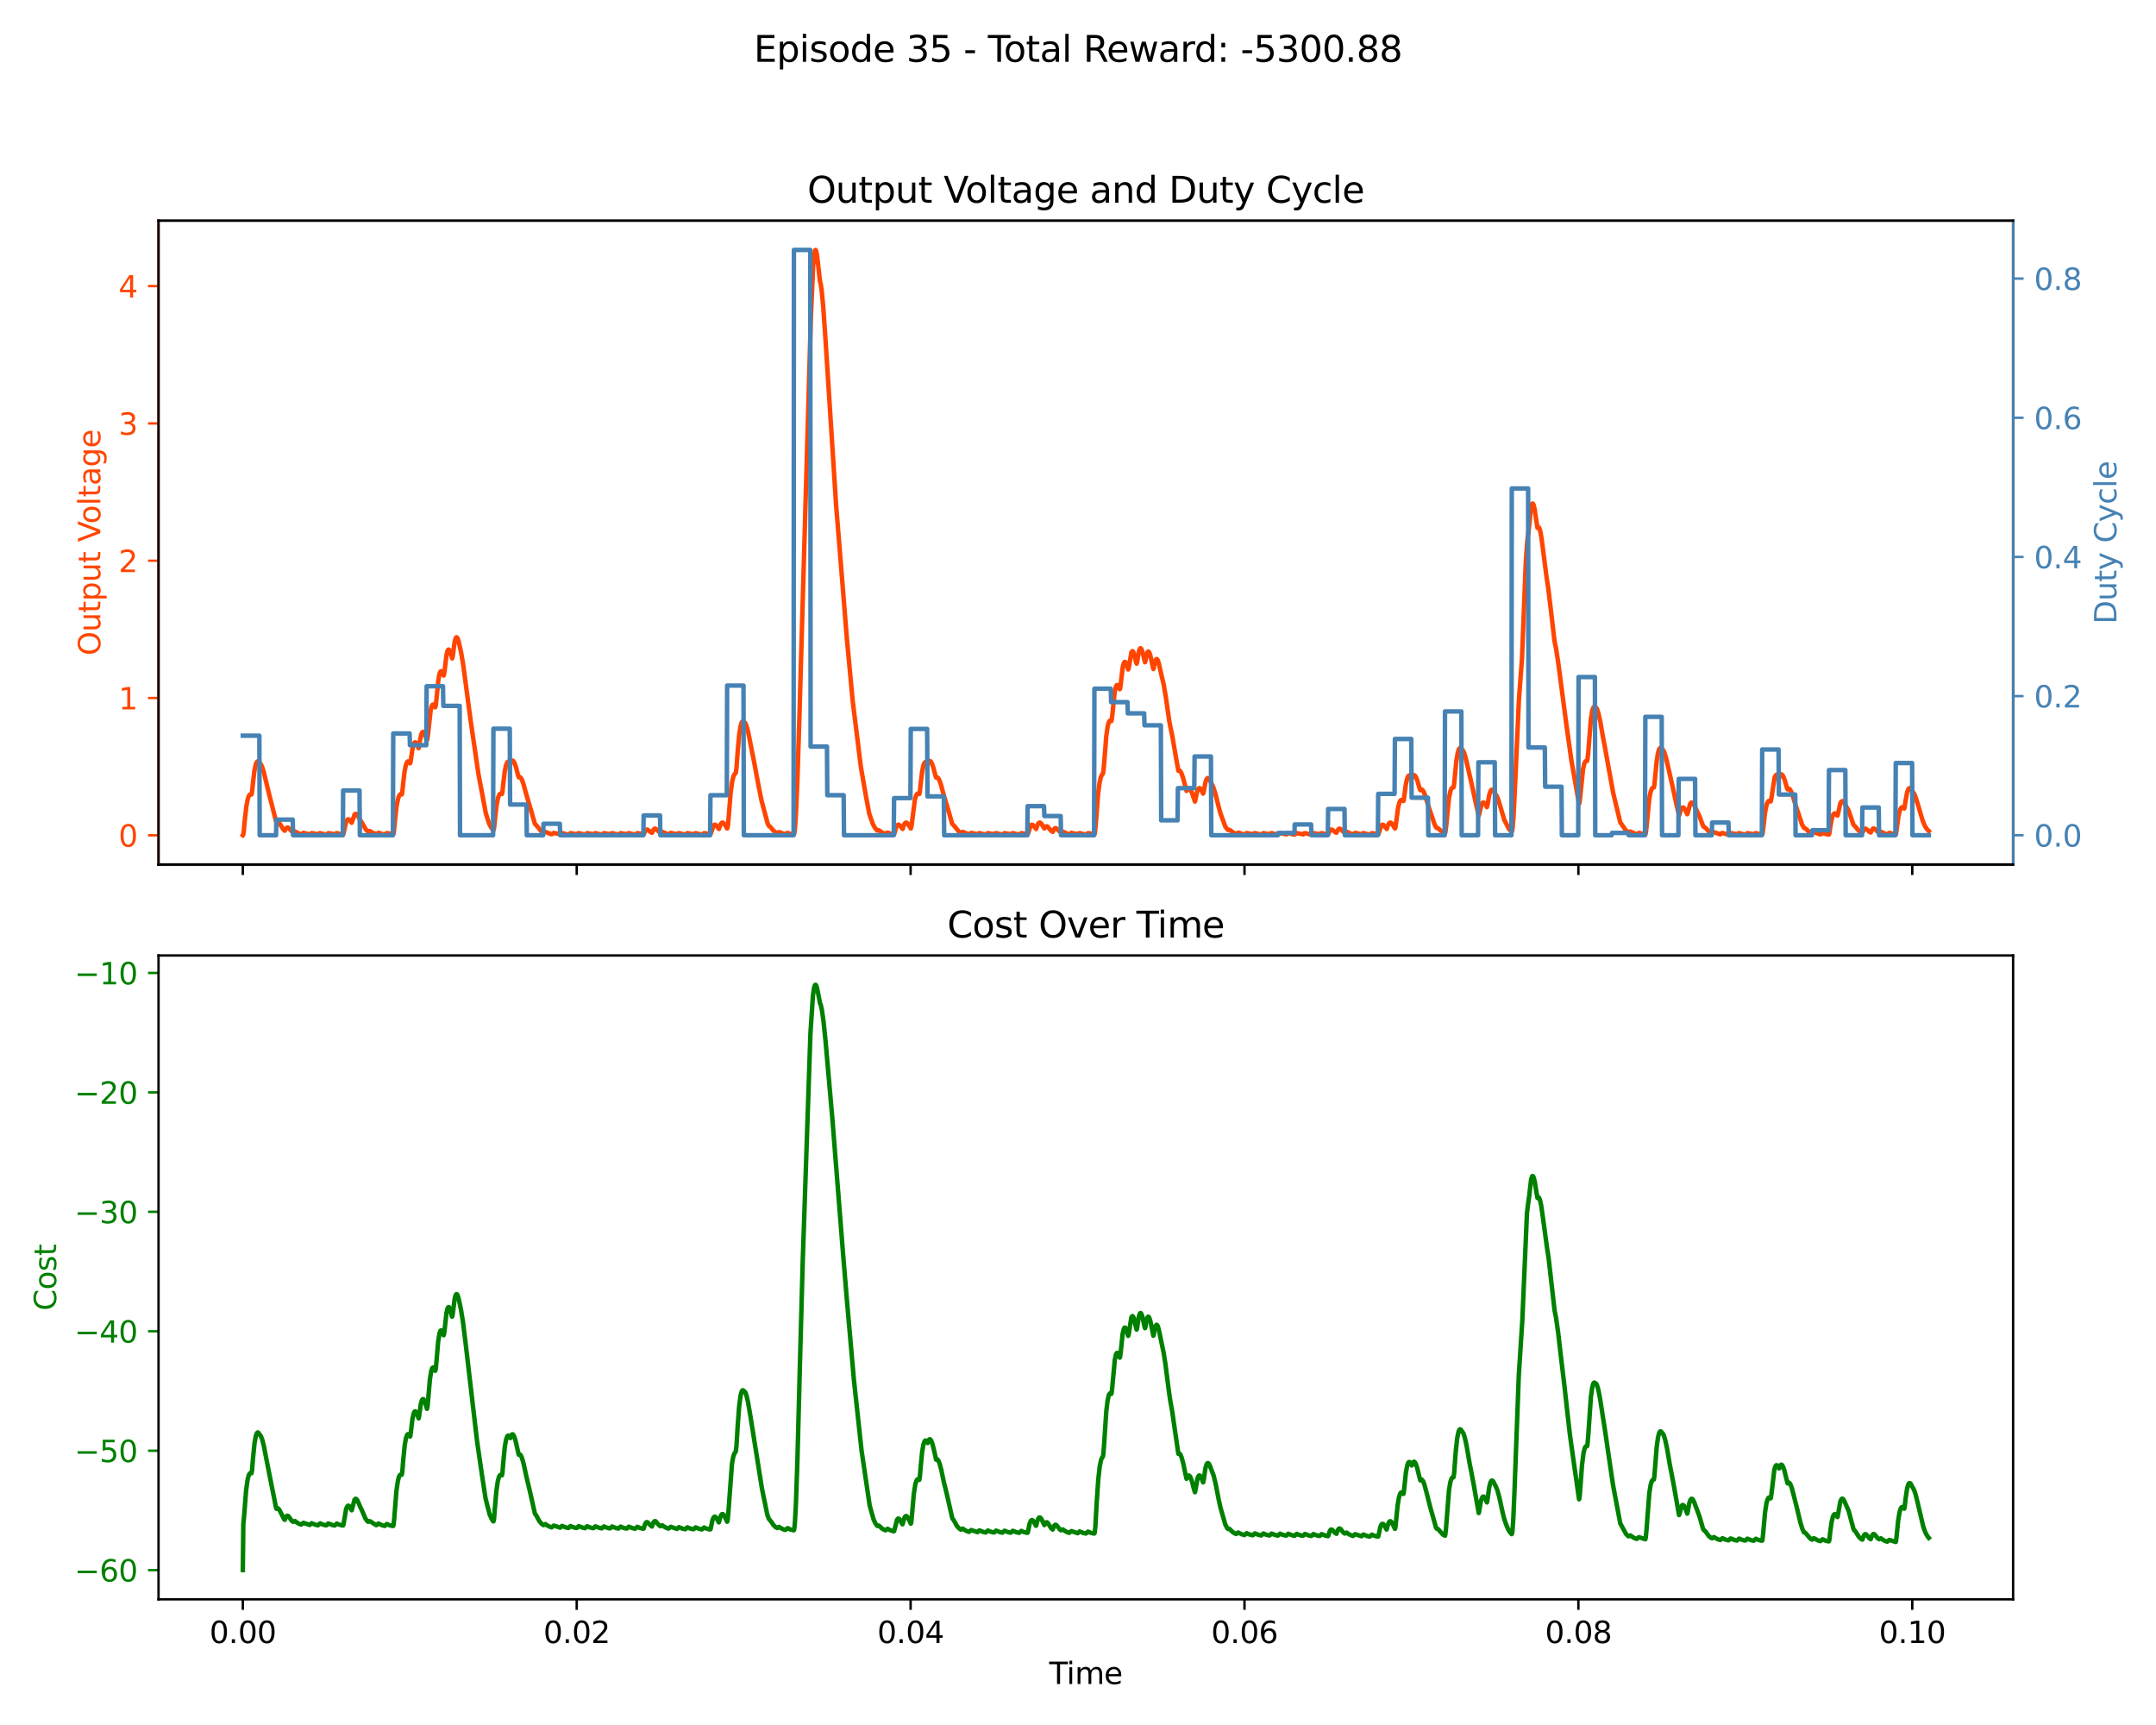 <?xml version="1.0" encoding="utf-8" standalone="no"?>
<!DOCTYPE svg PUBLIC "-//W3C//DTD SVG 1.1//EN"
  "http://www.w3.org/Graphics/SVG/1.1/DTD/svg11.dtd">
<svg xmlns:xlink="http://www.w3.org/1999/xlink" width="720pt" height="576pt" viewBox="0 0 720 576" xmlns="http://www.w3.org/2000/svg" version="1.1">
 <defs>
  <style type="text/css">*{stroke-linejoin: round; stroke-linecap: butt}</style>
 </defs>
 <g id="figure_1">
  <g id="patch_1">
   <path d="M 0 576 
L 720 576 
L 720 0 
L 0 0 
z
" style="fill: #ffffff"/>
  </g>
  <g id="axes_1">
   <g id="patch_2">
    <path d="M 52.94 288.67 
L 672.28 288.67 
L 672.28 73.68 
L 52.94 73.68 
z
" style="fill: #ffffff"/>
   </g>
   <g id="matplotlib.axis_1">
    <g id="xtick_1">
     <g id="line2d_1">
      <defs>
       <path id="m394b94bf51" d="M 0 0 
L 0 3.5 
" style="stroke: #000000; stroke-width: 0.8"/>
      </defs>
      <g>
       <use xlink:href="#m394b94bf51" x="81.092" y="288.67" style="stroke: #000000; stroke-width: 0.8"/>
      </g>
     </g>
    </g>
    <g id="xtick_2">
     <g id="line2d_2">
      <g>
       <use xlink:href="#m394b94bf51" x="192.595" y="288.67" style="stroke: #000000; stroke-width: 0.8"/>
      </g>
     </g>
    </g>
    <g id="xtick_3">
     <g id="line2d_3">
      <g>
       <use xlink:href="#m394b94bf51" x="304.099" y="288.67" style="stroke: #000000; stroke-width: 0.8"/>
      </g>
     </g>
    </g>
    <g id="xtick_4">
     <g id="line2d_4">
      <g>
       <use xlink:href="#m394b94bf51" x="415.602" y="288.67" style="stroke: #000000; stroke-width: 0.8"/>
      </g>
     </g>
    </g>
    <g id="xtick_5">
     <g id="line2d_5">
      <g>
       <use xlink:href="#m394b94bf51" x="527.105" y="288.67" style="stroke: #000000; stroke-width: 0.8"/>
      </g>
     </g>
    </g>
    <g id="xtick_6">
     <g id="line2d_6">
      <g>
       <use xlink:href="#m394b94bf51" x="638.609" y="288.67" style="stroke: #000000; stroke-width: 0.8"/>
      </g>
     </g>
    </g>
   </g>
   <g id="matplotlib.axis_2">
    <g id="ytick_1">
     <g id="line2d_7">
      <defs>
       <path id="m8250a3ba0b" d="M 0 0 
L -3.5 0 
" style="stroke: #ff4500; stroke-width: 0.8"/>
      </defs>
      <g>
       <use xlink:href="#m8250a3ba0b" x="52.94" y="278.914" style="fill: #ff4500; stroke: #ff4500; stroke-width: 0.8"/>
      </g>
     </g>
     <g id="text_1">
      <!-- 0 -->
      <g style="fill: #ff4500" transform="translate(39.578 282.713) scale(0.1 -0.1)">
       <defs>
        <path id="DejaVuSans-30" d="M 2034 4250 
Q 1547 4250 1301 3770 
Q 1056 3291 1056 2328 
Q 1056 1369 1301 889 
Q 1547 409 2034 409 
Q 2525 409 2770 889 
Q 3016 1369 3016 2328 
Q 3016 3291 2770 3770 
Q 2525 4250 2034 4250 
z
M 2034 4750 
Q 2819 4750 3233 4129 
Q 3647 3509 3647 2328 
Q 3647 1150 3233 529 
Q 2819 -91 2034 -91 
Q 1250 -91 836 529 
Q 422 1150 422 2328 
Q 422 3509 836 4129 
Q 1250 4750 2034 4750 
z
" transform="scale(0.016)"/>
       </defs>
       <use xlink:href="#DejaVuSans-30"/>
      </g>
     </g>
    </g>
    <g id="ytick_2">
     <g id="line2d_8">
      <g>
       <use xlink:href="#m8250a3ba0b" x="52.94" y="233.072" style="fill: #ff4500; stroke: #ff4500; stroke-width: 0.8"/>
      </g>
     </g>
     <g id="text_2">
      <!-- 1 -->
      <g style="fill: #ff4500" transform="translate(39.578 236.871) scale(0.1 -0.1)">
       <defs>
        <path id="DejaVuSans-31" d="M 794 531 
L 1825 531 
L 1825 4091 
L 703 3866 
L 703 4441 
L 1819 4666 
L 2450 4666 
L 2450 531 
L 3481 531 
L 3481 0 
L 794 0 
L 794 531 
z
" transform="scale(0.016)"/>
       </defs>
       <use xlink:href="#DejaVuSans-31"/>
      </g>
     </g>
    </g>
    <g id="ytick_3">
     <g id="line2d_9">
      <g>
       <use xlink:href="#m8250a3ba0b" x="52.94" y="187.229" style="fill: #ff4500; stroke: #ff4500; stroke-width: 0.8"/>
      </g>
     </g>
     <g id="text_3">
      <!-- 2 -->
      <g style="fill: #ff4500" transform="translate(39.578 191.029) scale(0.1 -0.1)">
       <defs>
        <path id="DejaVuSans-32" d="M 1228 531 
L 3431 531 
L 3431 0 
L 469 0 
L 469 531 
Q 828 903 1448 1529 
Q 2069 2156 2228 2338 
Q 2531 2678 2651 2914 
Q 2772 3150 2772 3378 
Q 2772 3750 2511 3984 
Q 2250 4219 1831 4219 
Q 1534 4219 1204 4116 
Q 875 4013 500 3803 
L 500 4441 
Q 881 4594 1212 4672 
Q 1544 4750 1819 4750 
Q 2544 4750 2975 4387 
Q 3406 4025 3406 3419 
Q 3406 3131 3298 2873 
Q 3191 2616 2906 2266 
Q 2828 2175 2409 1742 
Q 1991 1309 1228 531 
z
" transform="scale(0.016)"/>
       </defs>
       <use xlink:href="#DejaVuSans-32"/>
      </g>
     </g>
    </g>
    <g id="ytick_4">
     <g id="line2d_10">
      <g>
       <use xlink:href="#m8250a3ba0b" x="52.94" y="141.387" style="fill: #ff4500; stroke: #ff4500; stroke-width: 0.8"/>
      </g>
     </g>
     <g id="text_4">
      <!-- 3 -->
      <g style="fill: #ff4500" transform="translate(39.578 145.186) scale(0.1 -0.1)">
       <defs>
        <path id="DejaVuSans-33" d="M 2597 2516 
Q 3050 2419 3304 2112 
Q 3559 1806 3559 1356 
Q 3559 666 3084 287 
Q 2609 -91 1734 -91 
Q 1441 -91 1130 -33 
Q 819 25 488 141 
L 488 750 
Q 750 597 1062 519 
Q 1375 441 1716 441 
Q 2309 441 2620 675 
Q 2931 909 2931 1356 
Q 2931 1769 2642 2001 
Q 2353 2234 1838 2234 
L 1294 2234 
L 1294 2753 
L 1863 2753 
Q 2328 2753 2575 2939 
Q 2822 3125 2822 3475 
Q 2822 3834 2567 4026 
Q 2313 4219 1838 4219 
Q 1578 4219 1281 4162 
Q 984 4106 628 3988 
L 628 4550 
Q 988 4650 1302 4700 
Q 1616 4750 1894 4750 
Q 2613 4750 3031 4423 
Q 3450 4097 3450 3541 
Q 3450 3153 3228 2886 
Q 3006 2619 2597 2516 
z
" transform="scale(0.016)"/>
       </defs>
       <use xlink:href="#DejaVuSans-33"/>
      </g>
     </g>
    </g>
    <g id="ytick_5">
     <g id="line2d_11">
      <g>
       <use xlink:href="#m8250a3ba0b" x="52.94" y="95.545" style="fill: #ff4500; stroke: #ff4500; stroke-width: 0.8"/>
      </g>
     </g>
     <g id="text_5">
      <!-- 4 -->
      <g style="fill: #ff4500" transform="translate(39.578 99.344) scale(0.1 -0.1)">
       <defs>
        <path id="DejaVuSans-34" d="M 2419 4116 
L 825 1625 
L 2419 1625 
L 2419 4116 
z
M 2253 4666 
L 3047 4666 
L 3047 1625 
L 3713 1625 
L 3713 1100 
L 3047 1100 
L 3047 0 
L 2419 0 
L 2419 1100 
L 313 1100 
L 313 1709 
L 2253 4666 
z
" transform="scale(0.016)"/>
       </defs>
       <use xlink:href="#DejaVuSans-34"/>
      </g>
     </g>
    </g>
    <g id="text_6">
     <!-- Output Voltage -->
     <g style="fill: #ff4500" transform="translate(33.498 218.888) rotate(-90) scale(0.1 -0.1)">
      <defs>
       <path id="DejaVuSans-4f" d="M 2522 4238 
Q 1834 4238 1429 3725 
Q 1025 3213 1025 2328 
Q 1025 1447 1429 934 
Q 1834 422 2522 422 
Q 3209 422 3611 934 
Q 4013 1447 4013 2328 
Q 4013 3213 3611 3725 
Q 3209 4238 2522 4238 
z
M 2522 4750 
Q 3503 4750 4090 4092 
Q 4678 3434 4678 2328 
Q 4678 1225 4090 567 
Q 3503 -91 2522 -91 
Q 1538 -91 948 565 
Q 359 1222 359 2328 
Q 359 3434 948 4092 
Q 1538 4750 2522 4750 
z
" transform="scale(0.016)"/>
       <path id="DejaVuSans-75" d="M 544 1381 
L 544 3500 
L 1119 3500 
L 1119 1403 
Q 1119 906 1312 657 
Q 1506 409 1894 409 
Q 2359 409 2629 706 
Q 2900 1003 2900 1516 
L 2900 3500 
L 3475 3500 
L 3475 0 
L 2900 0 
L 2900 538 
Q 2691 219 2414 64 
Q 2138 -91 1772 -91 
Q 1169 -91 856 284 
Q 544 659 544 1381 
z
M 1991 3584 
L 1991 3584 
z
" transform="scale(0.016)"/>
       <path id="DejaVuSans-74" d="M 1172 4494 
L 1172 3500 
L 2356 3500 
L 2356 3053 
L 1172 3053 
L 1172 1153 
Q 1172 725 1289 603 
Q 1406 481 1766 481 
L 2356 481 
L 2356 0 
L 1766 0 
Q 1100 0 847 248 
Q 594 497 594 1153 
L 594 3053 
L 172 3053 
L 172 3500 
L 594 3500 
L 594 4494 
L 1172 4494 
z
" transform="scale(0.016)"/>
       <path id="DejaVuSans-70" d="M 1159 525 
L 1159 -1331 
L 581 -1331 
L 581 3500 
L 1159 3500 
L 1159 2969 
Q 1341 3281 1617 3432 
Q 1894 3584 2278 3584 
Q 2916 3584 3314 3078 
Q 3713 2572 3713 1747 
Q 3713 922 3314 415 
Q 2916 -91 2278 -91 
Q 1894 -91 1617 61 
Q 1341 213 1159 525 
z
M 3116 1747 
Q 3116 2381 2855 2742 
Q 2594 3103 2138 3103 
Q 1681 3103 1420 2742 
Q 1159 2381 1159 1747 
Q 1159 1113 1420 752 
Q 1681 391 2138 391 
Q 2594 391 2855 752 
Q 3116 1113 3116 1747 
z
" transform="scale(0.016)"/>
       <path id="DejaVuSans-20" transform="scale(0.016)"/>
       <path id="DejaVuSans-56" d="M 1831 0 
L 50 4666 
L 709 4666 
L 2188 738 
L 3669 4666 
L 4325 4666 
L 2547 0 
L 1831 0 
z
" transform="scale(0.016)"/>
       <path id="DejaVuSans-6f" d="M 1959 3097 
Q 1497 3097 1228 2736 
Q 959 2375 959 1747 
Q 959 1119 1226 758 
Q 1494 397 1959 397 
Q 2419 397 2687 759 
Q 2956 1122 2956 1747 
Q 2956 2369 2687 2733 
Q 2419 3097 1959 3097 
z
M 1959 3584 
Q 2709 3584 3137 3096 
Q 3566 2609 3566 1747 
Q 3566 888 3137 398 
Q 2709 -91 1959 -91 
Q 1206 -91 779 398 
Q 353 888 353 1747 
Q 353 2609 779 3096 
Q 1206 3584 1959 3584 
z
" transform="scale(0.016)"/>
       <path id="DejaVuSans-6c" d="M 603 4863 
L 1178 4863 
L 1178 0 
L 603 0 
L 603 4863 
z
" transform="scale(0.016)"/>
       <path id="DejaVuSans-61" d="M 2194 1759 
Q 1497 1759 1228 1600 
Q 959 1441 959 1056 
Q 959 750 1161 570 
Q 1363 391 1709 391 
Q 2188 391 2477 730 
Q 2766 1069 2766 1631 
L 2766 1759 
L 2194 1759 
z
M 3341 1997 
L 3341 0 
L 2766 0 
L 2766 531 
Q 2569 213 2275 61 
Q 1981 -91 1556 -91 
Q 1019 -91 701 211 
Q 384 513 384 1019 
Q 384 1609 779 1909 
Q 1175 2209 1959 2209 
L 2766 2209 
L 2766 2266 
Q 2766 2663 2505 2880 
Q 2244 3097 1772 3097 
Q 1472 3097 1187 3025 
Q 903 2953 641 2809 
L 641 3341 
Q 956 3463 1253 3523 
Q 1550 3584 1831 3584 
Q 2591 3584 2966 3190 
Q 3341 2797 3341 1997 
z
" transform="scale(0.016)"/>
       <path id="DejaVuSans-67" d="M 2906 1791 
Q 2906 2416 2648 2759 
Q 2391 3103 1925 3103 
Q 1463 3103 1205 2759 
Q 947 2416 947 1791 
Q 947 1169 1205 825 
Q 1463 481 1925 481 
Q 2391 481 2648 825 
Q 2906 1169 2906 1791 
z
M 3481 434 
Q 3481 -459 3084 -895 
Q 2688 -1331 1869 -1331 
Q 1566 -1331 1297 -1286 
Q 1028 -1241 775 -1147 
L 775 -588 
Q 1028 -725 1275 -790 
Q 1522 -856 1778 -856 
Q 2344 -856 2625 -561 
Q 2906 -266 2906 331 
L 2906 616 
Q 2728 306 2450 153 
Q 2172 0 1784 0 
Q 1141 0 747 490 
Q 353 981 353 1791 
Q 353 2603 747 3093 
Q 1141 3584 1784 3584 
Q 2172 3584 2450 3431 
Q 2728 3278 2906 2969 
L 2906 3500 
L 3481 3500 
L 3481 434 
z
" transform="scale(0.016)"/>
       <path id="DejaVuSans-65" d="M 3597 1894 
L 3597 1613 
L 953 1613 
Q 991 1019 1311 708 
Q 1631 397 2203 397 
Q 2534 397 2845 478 
Q 3156 559 3463 722 
L 3463 178 
Q 3153 47 2828 -22 
Q 2503 -91 2169 -91 
Q 1331 -91 842 396 
Q 353 884 353 1716 
Q 353 2575 817 3079 
Q 1281 3584 2069 3584 
Q 2775 3584 3186 3129 
Q 3597 2675 3597 1894 
z
M 3022 2063 
Q 3016 2534 2758 2815 
Q 2500 3097 2075 3097 
Q 1594 3097 1305 2825 
Q 1016 2553 972 2059 
L 3022 2063 
z
" transform="scale(0.016)"/>
      </defs>
      <use xlink:href="#DejaVuSans-4f"/>
      <use xlink:href="#DejaVuSans-75" x="78.711"/>
      <use xlink:href="#DejaVuSans-74" x="142.09"/>
      <use xlink:href="#DejaVuSans-70" x="181.299"/>
      <use xlink:href="#DejaVuSans-75" x="244.775"/>
      <use xlink:href="#DejaVuSans-74" x="308.154"/>
      <use xlink:href="#DejaVuSans-20" x="347.363"/>
      <use xlink:href="#DejaVuSans-56" x="379.15"/>
      <use xlink:href="#DejaVuSans-6f" x="439.809"/>
      <use xlink:href="#DejaVuSans-6c" x="500.99"/>
      <use xlink:href="#DejaVuSans-74" x="528.773"/>
      <use xlink:href="#DejaVuSans-61" x="567.982"/>
      <use xlink:href="#DejaVuSans-67" x="629.262"/>
      <use xlink:href="#DejaVuSans-65" x="692.738"/>
     </g>
    </g>
   </g>
   <g id="line2d_12">
    <path d="M 81.092 278.898 
L 81.203 278.751 
L 81.371 277.895 
L 81.705 274.267 
L 82.263 269.293 
L 82.764 266.712 
L 83.155 265.657 
L 83.489 265.281 
L 83.768 265.273 
L 83.991 265.28 
L 84.158 264.571 
L 84.437 261.851 
L 84.939 257.55 
L 85.385 255.359 
L 85.775 254.427 
L 86.054 254.216 
L 86.277 254.277 
L 86.555 254.598 
L 86.89 254.957 
L 87.169 255.291 
L 87.559 256.131 
L 88.117 257.907 
L 88.953 261.408 
L 89.901 265.307 
L 90.848 269.02 
L 92.186 274.269 
L 92.354 274.57 
L 92.855 274.447 
L 93.19 274.697 
L 93.636 275.368 
L 94.528 276.851 
L 95.085 277.389 
L 95.197 277.224 
L 95.587 276.52 
L 95.922 276.309 
L 96.201 276.36 
L 96.535 276.647 
L 97.427 277.605 
L 97.873 277.866 
L 98.542 277.68 
L 99.936 278.379 
L 100.661 278.514 
L 101.33 278.1 
L 103.448 278.631 
L 104.117 278.177 
L 106.292 278.602 
L 106.626 278.244 
L 106.961 278.204 
L 108.577 278.646 
L 109.023 278.657 
L 109.692 278.194 
L 111.867 278.607 
L 112.201 278.248 
L 112.536 278.207 
L 114.153 278.647 
L 114.599 278.657 
L 114.71 278.379 
L 115.602 274.381 
L 115.992 273.713 
L 116.327 273.546 
L 116.606 273.642 
L 116.996 274.07 
L 117.442 274.733 
L 117.498 274.648 
L 118.445 271.909 
L 118.78 271.732 
L 119.059 271.83 
L 119.393 272.192 
L 119.895 273.128 
L 120.341 273.928 
L 120.787 274.579 
L 122.237 277.071 
L 122.906 277.678 
L 123.129 277.548 
L 123.463 277.478 
L 123.798 277.663 
L 124.634 278.163 
L 125.693 278.511 
L 126.474 278.09 
L 127.923 278.571 
L 128.537 278.623 
L 129.206 278.172 
L 131.38 278.56 
L 131.547 277.723 
L 131.882 274.128 
L 132.439 269.198 
L 132.941 266.648 
L 133.331 265.612 
L 133.666 265.249 
L 133.944 265.25 
L 134.167 265.264 
L 134.335 264.559 
L 134.613 261.846 
L 135.115 257.554 
L 135.561 255.369 
L 135.951 254.441 
L 136.23 254.233 
L 136.453 254.295 
L 136.732 254.617 
L 136.955 254.888 
L 137.067 254.635 
L 137.29 253.122 
L 137.791 249.732 
L 138.182 248.364 
L 138.516 247.892 
L 138.739 247.877 
L 139.018 248.143 
L 139.352 248.814 
L 139.798 249.821 
L 139.91 249.523 
L 140.244 247.285 
L 140.69 245.207 
L 141.025 244.504 
L 141.304 244.374 
L 141.527 244.523 
L 141.861 245.103 
L 142.307 246.415 
L 142.586 247.119 
L 142.697 246.879 
L 142.92 245.372 
L 143.812 237.17 
L 144.203 235.692 
L 144.481 235.264 
L 144.705 235.239 
L 144.928 235.458 
L 145.318 236.18 
L 145.374 236.143 
L 145.541 235.504 
L 145.82 232.857 
L 146.377 227.148 
L 146.767 225.043 
L 147.102 224.226 
L 147.325 224.104 
L 147.548 224.272 
L 147.827 224.832 
L 148.161 225.575 
L 148.273 225.322 
L 148.496 223.842 
L 149.109 218.65 
L 149.499 217.2 
L 149.778 216.89 
L 149.945 216.951 
L 150.168 217.282 
L 150.503 218.244 
L 151.004 219.85 
L 151.116 219.565 
L 151.339 218.04 
L 151.841 214.251 
L 152.175 213.079 
L 152.454 212.782 
L 152.621 212.858 
L 152.844 213.22 
L 153.179 214.241 
L 154.015 217.982 
L 154.684 221.956 
L 155.688 229.483 
L 157.193 240.764 
L 159.757 258.346 
L 162.266 271.651 
L 163.381 275.118 
L 164.05 276.371 
L 164.719 277.205 
L 164.831 277.167 
L 164.998 276.464 
L 165.277 273.71 
L 165.834 268.852 
L 166.336 266.353 
L 166.726 265.351 
L 167.061 265.013 
L 167.34 265.033 
L 167.618 265.127 
L 167.786 264.453 
L 168.064 261.787 
L 168.566 257.562 
L 169.012 255.422 
L 169.403 254.524 
L 169.681 254.333 
L 169.904 254.407 
L 170.183 254.741 
L 170.406 255.019 
L 170.573 254.647 
L 170.908 254.063 
L 171.187 253.968 
L 171.465 254.171 
L 171.8 254.743 
L 172.302 256.132 
L 173.026 258.93 
L 173.249 259.556 
L 173.64 259.467 
L 173.918 259.704 
L 174.309 260.398 
L 174.866 261.955 
L 175.647 264.885 
L 176.204 266.779 
L 176.985 269.367 
L 178.602 275.021 
L 178.825 275.306 
L 179.159 275.623 
L 180.832 277.671 
L 181.501 278.027 
L 182.17 277.779 
L 183.954 278.521 
L 184.288 278.54 
L 184.957 278.117 
L 187.132 278.586 
L 187.466 278.231 
L 187.801 278.193 
L 189.362 278.633 
L 189.863 278.653 
L 190.532 278.192 
L 192.707 278.607 
L 193.041 278.247 
L 193.376 278.206 
L 194.993 278.647 
L 195.439 278.657 
L 196.108 278.195 
L 198.282 278.607 
L 198.616 278.248 
L 198.951 278.207 
L 200.568 278.647 
L 201.014 278.657 
L 201.683 278.195 
L 203.857 278.607 
L 204.192 278.248 
L 204.526 278.207 
L 206.143 278.647 
L 206.589 278.657 
L 207.258 278.195 
L 209.432 278.607 
L 209.767 278.248 
L 210.101 278.207 
L 211.718 278.647 
L 212.164 278.657 
L 212.833 278.195 
L 215.007 278.566 
L 215.565 277.274 
L 215.899 276.993 
L 216.178 276.992 
L 216.513 277.224 
L 217.349 277.914 
L 217.739 278.076 
L 217.906 277.71 
L 218.297 276.95 
L 218.631 276.696 
L 218.91 276.716 
L 219.245 276.97 
L 220.081 277.76 
L 220.527 277.984 
L 221.196 277.758 
L 222.701 278.445 
L 223.314 278.536 
L 223.983 278.115 
L 226.158 278.585 
L 226.492 278.23 
L 226.827 278.192 
L 228.388 278.633 
L 228.89 278.653 
L 229.559 278.192 
L 231.733 278.606 
L 232.067 278.247 
L 232.402 278.206 
L 234.019 278.647 
L 234.465 278.657 
L 235.134 278.195 
L 237.308 278.566 
L 238.312 275.58 
L 238.646 275.372 
L 238.925 275.431 
L 239.259 275.731 
L 240.096 276.81 
L 240.374 275.919 
L 240.765 275.034 
L 241.099 274.708 
L 241.378 274.688 
L 241.712 274.913 
L 242.158 275.556 
L 242.827 276.64 
L 242.939 276.499 
L 243.106 275.584 
L 243.385 272.383 
L 243.998 264.753 
L 244.5 261.042 
L 244.946 259.205 
L 245.281 258.539 
L 245.727 258.039 
L 245.95 256.441 
L 246.34 251.102 
L 246.842 245.488 
L 247.288 242.562 
L 247.678 241.248 
L 247.957 240.886 
L 248.18 240.888 
L 248.904 241.44 
L 249.295 242.379 
L 249.852 244.464 
L 250.633 248.367 
L 251.859 254.567 
L 253.197 261.721 
L 254.312 267.337 
L 256.375 275.051 
L 256.821 275.852 
L 257.044 275.924 
L 257.434 276.324 
L 258.271 277.346 
L 259.051 277.929 
L 259.553 278.131 
L 260.222 277.847 
L 262.118 278.567 
L 262.396 278.513 
L 262.731 278.171 
L 263.065 278.144 
L 264.571 278.604 
L 265.128 278.639 
L 265.24 278.362 
L 265.463 276.716 
L 265.797 271.867 
L 266.299 260.313 
L 267.024 237.25 
L 270.759 107.086 
L 271.54 88.898 
L 271.93 84.733 
L 272.209 83.56 
L 272.376 83.469 
L 272.543 83.784 
L 272.822 85.107 
L 273.212 88.368 
L 273.825 93.856 
L 274.104 94.966 
L 274.439 97.363 
L 274.94 102.75 
L 275.665 113.182 
L 279.233 168.893 
L 280.348 182.557 
L 282.801 213.091 
L 284.753 234.033 
L 287.485 256.081 
L 289.101 265.389 
L 290.272 271.618 
L 290.885 273.488 
L 291.554 275.292 
L 292.223 276.488 
L 292.948 277.336 
L 293.171 277.248 
L 293.506 277.234 
L 293.896 277.512 
L 294.677 278.042 
L 295.624 278.416 
L 295.847 278.37 
L 296.182 278.054 
L 296.516 278.051 
L 297.91 278.542 
L 298.579 278.612 
L 298.691 278.336 
L 299.248 276.258 
L 299.638 275.557 
L 299.973 275.354 
L 300.252 275.416 
L 300.586 275.719 
L 301.423 276.804 
L 301.701 275.914 
L 302.092 275.029 
L 302.426 274.704 
L 302.705 274.685 
L 303.039 274.911 
L 303.485 275.554 
L 304.154 276.639 
L 304.266 276.498 
L 304.433 275.583 
L 305.548 266.845 
L 305.994 265.467 
L 306.329 265.027 
L 306.607 264.976 
L 306.998 265.145 
L 307.165 264.484 
L 307.444 261.837 
L 307.945 257.64 
L 308.391 255.517 
L 308.782 254.631 
L 309.06 254.445 
L 309.284 254.523 
L 309.562 254.86 
L 309.785 255.14 
L 309.953 254.769 
L 310.287 254.186 
L 310.566 254.091 
L 310.845 254.294 
L 311.179 254.865 
L 311.681 256.251 
L 312.406 259.044 
L 312.629 259.667 
L 313.019 259.575 
L 313.298 259.809 
L 313.688 260.499 
L 314.245 262.051 
L 315.026 264.973 
L 315.583 266.861 
L 316.364 269.441 
L 317.981 275.06 
L 318.204 275.34 
L 318.538 275.65 
L 320.211 277.681 
L 320.88 278.034 
L 321.549 277.783 
L 323.333 278.522 
L 323.667 278.542 
L 324.336 278.118 
L 326.511 278.586 
L 326.845 278.231 
L 327.18 278.193 
L 328.741 278.633 
L 329.243 278.653 
L 329.912 278.192 
L 332.086 278.607 
L 332.42 278.247 
L 332.755 278.206 
L 334.372 278.647 
L 334.818 278.657 
L 335.487 278.195 
L 337.661 278.607 
L 337.996 278.248 
L 338.33 278.207 
L 339.947 278.647 
L 340.393 278.657 
L 341.062 278.195 
L 343.236 278.566 
L 344.24 275.58 
L 344.574 275.372 
L 344.853 275.431 
L 345.188 275.731 
L 346.024 276.81 
L 346.303 275.919 
L 346.693 275.034 
L 347.027 274.708 
L 347.306 274.688 
L 347.641 274.913 
L 348.087 275.556 
L 348.756 276.64 
L 348.867 276.528 
L 349.257 275.99 
L 349.592 275.897 
L 349.926 276.08 
L 350.373 276.647 
L 351.042 277.417 
L 351.543 277.76 
L 351.711 277.424 
L 352.101 276.725 
L 352.435 276.515 
L 352.714 276.567 
L 353.049 276.854 
L 353.885 277.689 
L 354.331 277.93 
L 355 277.722 
L 356.449 278.414 
L 357.118 278.526 
L 357.787 278.108 
L 359.962 278.584 
L 360.296 278.228 
L 360.631 278.191 
L 362.192 278.632 
L 362.694 278.653 
L 363.363 278.192 
L 365.537 278.565 
L 365.704 277.728 
L 365.983 274.633 
L 366.708 265.099 
L 367.21 261.303 
L 367.656 259.406 
L 368.046 258.637 
L 368.325 258.343 
L 368.492 257.481 
L 368.771 254.425 
L 369.44 245.868 
L 369.886 242.67 
L 370.276 241.17 
L 370.61 240.658 
L 370.833 240.647 
L 371.112 240.792 
L 371.224 240.484 
L 371.447 238.867 
L 372.283 230.826 
L 372.673 229.225 
L 372.952 228.761 
L 373.175 228.733 
L 373.398 228.968 
L 373.732 229.743 
L 373.955 230.135 
L 374.067 229.864 
L 374.29 228.339 
L 374.903 222.987 
L 375.294 221.415 
L 375.572 221.01 
L 375.795 221.048 
L 376.018 221.365 
L 376.353 222.285 
L 376.743 223.548 
L 376.799 223.513 
L 376.966 222.899 
L 377.858 217.755 
L 378.137 217.435 
L 378.304 217.489 
L 378.527 217.811 
L 378.862 218.757 
L 379.363 221.01 
L 379.586 221.593 
L 379.698 221.368 
L 379.921 219.98 
L 380.367 217.357 
L 380.701 216.54 
L 380.924 216.445 
L 381.147 216.66 
L 381.426 217.303 
L 381.872 219.043 
L 382.374 221.129 
L 382.485 220.93 
L 382.764 219.375 
L 383.154 217.894 
L 383.433 217.562 
L 383.601 217.609 
L 383.824 217.923 
L 384.158 218.859 
L 384.66 221.098 
L 385.162 223.407 
L 385.273 223.246 
L 385.496 222.074 
L 385.886 220.477 
L 386.165 220.063 
L 386.388 220.098 
L 386.611 220.415 
L 386.946 221.341 
L 387.447 223.539 
L 388.061 226.256 
L 388.562 228.315 
L 389.287 232.442 
L 390.458 240.658 
L 390.792 242.427 
L 391.517 245.888 
L 392.688 252.775 
L 393.524 257.371 
L 393.915 257.298 
L 394.193 257.556 
L 394.584 258.291 
L 395.141 259.923 
L 395.922 262.979 
L 396.256 264.097 
L 396.423 263.794 
L 396.758 263.283 
L 397.037 263.193 
L 397.315 263.357 
L 397.65 263.836 
L 398.152 265.008 
L 399.044 267.64 
L 399.099 267.547 
L 399.267 266.748 
L 399.713 264.541 
L 400.103 263.512 
L 400.438 263.168 
L 400.716 263.194 
L 400.995 263.457 
L 401.385 264.153 
L 401.776 264.996 
L 401.831 264.952 
L 401.999 264.262 
L 402.556 261.205 
L 402.946 260.145 
L 403.281 259.803 
L 403.56 259.846 
L 403.838 260.14 
L 404.229 260.896 
L 404.786 261.996 
L 405.232 262.984 
L 405.901 265.108 
L 406.905 269.149 
L 407.574 271.592 
L 409.191 275.984 
L 409.86 276.95 
L 410.138 277.143 
L 410.417 277.049 
L 410.752 277.198 
L 411.867 278.034 
L 412.814 278.41 
L 413.595 278.028 
L 414.933 278.52 
L 415.658 278.605 
L 416.327 278.16 
L 418.501 278.598 
L 418.836 278.24 
L 419.17 278.201 
L 420.787 278.645 
L 421.233 278.656 
L 421.902 278.194 
L 424.076 278.607 
L 424.411 278.247 
L 424.745 278.207 
L 426.362 278.647 
L 426.808 278.657 
L 427.477 278.195 
L 429.651 278.607 
L 429.986 278.248 
L 430.32 278.207 
L 431.937 278.647 
L 432.383 278.657 
L 433.052 278.195 
L 435.227 278.607 
L 435.561 278.248 
L 435.896 278.207 
L 437.512 278.647 
L 437.958 278.657 
L 438.627 278.195 
L 440.802 278.607 
L 441.136 278.248 
L 441.471 278.207 
L 443.088 278.647 
L 443.534 278.657 
L 443.701 278.234 
L 444.147 277.274 
L 444.481 276.993 
L 444.76 276.992 
L 445.095 277.224 
L 445.931 277.914 
L 446.321 278.076 
L 446.488 277.71 
L 446.879 276.95 
L 447.213 276.696 
L 447.492 276.716 
L 447.826 276.97 
L 448.663 277.76 
L 449.109 277.984 
L 449.778 277.758 
L 451.283 278.445 
L 451.896 278.536 
L 452.565 278.115 
L 454.74 278.585 
L 455.074 278.23 
L 455.409 278.192 
L 456.97 278.633 
L 457.472 278.653 
L 458.141 278.192 
L 460.315 278.565 
L 461.318 275.579 
L 461.653 275.372 
L 461.932 275.43 
L 462.266 275.73 
L 463.102 276.81 
L 463.381 275.919 
L 463.771 275.034 
L 464.106 274.708 
L 464.385 274.688 
L 464.719 274.913 
L 465.165 275.556 
L 465.834 276.64 
L 465.946 276.499 
L 466.113 275.584 
L 466.894 269.671 
L 467.34 267.962 
L 467.73 267.241 
L 468.009 267.084 
L 468.287 267.174 
L 468.678 267.488 
L 468.789 267.17 
L 469.012 265.509 
L 469.514 261.724 
L 469.96 259.829 
L 470.35 259.057 
L 470.629 258.915 
L 470.908 259.055 
L 471.242 259.535 
L 471.465 259.858 
L 471.632 259.505 
L 471.967 258.931 
L 472.246 258.819 
L 472.524 258.985 
L 472.859 259.491 
L 473.361 260.747 
L 474.086 263.302 
L 474.309 263.846 
L 474.755 263.612 
L 475.033 263.785 
L 475.424 264.376 
L 475.925 265.601 
L 476.65 268.01 
L 477.263 269.897 
L 477.988 272.012 
L 479.103 275.34 
L 479.716 276.443 
L 479.995 276.474 
L 480.33 276.652 
L 481.947 278.04 
L 482.56 278.255 
L 482.671 278.002 
L 482.894 276.402 
L 483.898 266.38 
L 484.344 264.245 
L 484.734 263.269 
L 485.069 262.963 
L 485.403 262.9 
L 485.57 262.154 
L 485.849 259.286 
L 486.351 254.139 
L 486.797 251.423 
L 487.187 250.169 
L 487.522 249.764 
L 487.745 249.779 
L 488.023 250.07 
L 488.246 250.261 
L 488.525 250.522 
L 488.915 251.313 
L 489.417 252.9 
L 490.198 256.237 
L 491.647 262.63 
L 492.93 268.524 
L 493.822 272.308 
L 493.933 272.07 
L 494.769 268.581 
L 495.104 268.07 
L 495.383 267.955 
L 495.661 268.077 
L 495.996 268.485 
L 496.553 269.503 
L 496.609 269.44 
L 496.776 268.693 
L 497.334 265.433 
L 497.78 264.108 
L 498.114 263.709 
L 498.393 263.694 
L 498.672 263.92 
L 499.062 264.57 
L 499.453 265.202 
L 499.843 265.796 
L 500.4 267.166 
L 501.181 269.777 
L 502.352 273.728 
L 503.913 276.81 
L 504.637 277.547 
L 504.86 277.666 
L 504.972 277.452 
L 505.139 276.435 
L 505.418 273.082 
L 505.808 265.467 
L 507.258 233.463 
L 508.261 220.102 
L 508.875 204.584 
L 509.544 187.655 
L 510.045 180.566 
L 510.491 177.273 
L 510.77 174.503 
L 511.216 170.049 
L 511.551 168.475 
L 511.774 168.132 
L 511.941 168.197 
L 512.164 168.662 
L 512.498 170.06 
L 513 173.417 
L 513.446 176.278 
L 513.558 176.286 
L 513.836 176.047 
L 514.004 176.219 
L 514.282 176.988 
L 514.673 178.919 
L 515.23 183.004 
L 516.513 193.037 
L 517.07 196.573 
L 517.851 203.149 
L 519.133 214.133 
L 519.635 216.484 
L 520.359 221.183 
L 523.147 242.353 
L 524.764 253.913 
L 527.328 268.415 
L 527.44 268.144 
L 527.663 266.532 
L 528.666 256.787 
L 529.112 254.898 
L 529.447 254.233 
L 529.726 254.081 
L 530.004 254.08 
L 530.172 253.382 
L 530.45 250.58 
L 531.287 240.123 
L 531.733 237.366 
L 532.123 236.216 
L 532.402 235.977 
L 532.625 236.08 
L 532.848 236.181 
L 533.071 236.33 
L 533.35 236.819 
L 533.796 238.18 
L 534.409 240.919 
L 535.357 246.367 
L 535.97 249.521 
L 537.141 256.053 
L 538.702 264.658 
L 541.099 274.626 
L 542.995 277.306 
L 543.775 277.901 
L 543.942 277.89 
L 544.221 277.677 
L 544.556 277.705 
L 546.228 278.467 
L 546.674 278.52 
L 547.343 278.104 
L 549.462 278.632 
L 549.573 278.355 
L 549.796 276.71 
L 550.8 266.537 
L 551.246 264.356 
L 551.636 263.347 
L 551.971 263.018 
L 552.305 262.936 
L 552.472 262.182 
L 552.751 259.302 
L 553.253 254.138 
L 553.699 251.409 
L 554.089 250.148 
L 554.424 249.737 
L 554.647 249.75 
L 554.925 250.037 
L 555.148 250.227 
L 555.427 250.486 
L 555.817 251.275 
L 556.319 252.861 
L 557.1 256.197 
L 558.549 262.592 
L 559.832 268.49 
L 560.724 272.282 
L 560.835 272.046 
L 561.393 270.196 
L 561.727 269.718 
L 562.006 269.617 
L 562.285 269.744 
L 562.675 270.236 
L 563.177 271.291 
L 563.455 271.877 
L 563.567 271.684 
L 564.459 268.359 
L 564.794 267.995 
L 565.072 267.982 
L 565.351 268.19 
L 565.741 268.788 
L 567.581 272.642 
L 568.696 275.681 
L 569.031 276.167 
L 569.254 276.202 
L 569.588 276.478 
L 570.703 277.661 
L 571.539 278.151 
L 571.818 278.16 
L 572.097 277.905 
L 572.432 277.889 
L 574.439 278.602 
L 574.606 278.524 
L 574.94 278.18 
L 575.275 278.152 
L 576.78 278.607 
L 577.338 278.641 
L 578.007 278.184 
L 580.181 278.604 
L 580.515 278.245 
L 580.85 278.205 
L 582.467 278.646 
L 582.913 278.657 
L 583.582 278.194 
L 585.756 278.607 
L 586.091 278.248 
L 586.425 278.207 
L 588.042 278.647 
L 588.488 278.657 
L 588.599 278.379 
L 588.823 276.731 
L 589.436 271.337 
L 589.938 268.836 
L 590.328 267.808 
L 590.662 267.435 
L 590.941 267.419 
L 591.331 267.608 
L 591.499 266.949 
L 592.614 259.694 
L 593.004 258.878 
L 593.283 258.71 
L 593.561 258.831 
L 593.896 259.292 
L 594.119 259.605 
L 594.286 259.246 
L 594.621 258.663 
L 594.899 258.546 
L 595.178 258.709 
L 595.513 259.214 
L 596.014 260.472 
L 596.739 263.035 
L 596.962 263.582 
L 597.408 263.357 
L 597.687 263.535 
L 598.077 264.134 
L 598.579 265.37 
L 599.304 267.797 
L 599.917 269.697 
L 600.642 271.828 
L 601.813 275.353 
L 602.426 276.402 
L 603.206 276.848 
L 603.987 277.627 
L 604.823 278.131 
L 605.213 278.241 
L 605.883 277.92 
L 607.945 278.62 
L 608.726 278.158 
L 610.231 278.609 
L 610.789 278.643 
L 610.9 278.365 
L 611.179 276.443 
L 611.681 273.61 
L 612.127 272.212 
L 612.517 271.662 
L 612.796 271.581 
L 613.074 271.715 
L 613.465 272.201 
L 613.632 272.342 
L 613.744 272.051 
L 614.58 268.262 
L 614.97 267.615 
L 615.249 267.498 
L 615.528 267.622 
L 615.862 268.033 
L 617.367 270.724 
L 618.092 272.867 
L 618.928 275.277 
L 619.263 275.74 
L 619.597 275.977 
L 620.266 276.882 
L 620.991 277.601 
L 621.828 278.113 
L 621.939 278.114 
L 622.106 277.743 
L 622.497 276.97 
L 622.831 276.708 
L 623.11 276.722 
L 623.444 276.97 
L 624.281 277.759 
L 624.727 277.984 
L 624.894 277.627 
L 625.284 276.884 
L 625.619 276.643 
L 625.897 276.672 
L 626.232 276.936 
L 627.068 277.739 
L 627.514 277.969 
L 628.183 277.748 
L 629.633 278.425 
L 630.302 278.533 
L 630.971 278.113 
L 633.089 278.634 
L 633.201 278.357 
L 633.424 276.745 
L 633.981 272.614 
L 634.427 270.704 
L 634.818 269.821 
L 635.152 269.533 
L 635.431 269.565 
L 635.765 269.874 
L 635.933 269.966 
L 636.044 269.647 
L 636.379 267.264 
L 636.88 264.619 
L 637.271 263.547 
L 637.605 263.173 
L 637.884 263.178 
L 638.163 263.423 
L 638.553 264.099 
L 638.832 264.447 
L 639.166 264.902 
L 639.668 266.034 
L 640.393 268.34 
L 642.121 274.164 
L 642.79 275.751 
L 643.459 276.797 
L 644.128 277.492 
L 644.128 277.492 
" clip-path="url(#p8db377f0f6)" style="fill: none; stroke: #ff4500; stroke-width: 1.5; stroke-linecap: square"/>
   </g>
   <g id="patch_3">
    <path d="M 52.94 288.67 
L 52.94 73.68 
" style="fill: none; stroke: #ff4500; stroke-width: 0.8; stroke-linejoin: miter; stroke-linecap: square"/>
   </g>
   <g id="patch_4">
    <path d="M 672.28 288.67 
L 672.28 73.68 
" style="fill: none; stroke: #000000; stroke-width: 0.8; stroke-linejoin: miter; stroke-linecap: square"/>
   </g>
   <g id="patch_5">
    <path d="M 52.94 288.67 
L 672.28 288.67 
" style="fill: none; stroke: #000000; stroke-width: 0.8; stroke-linejoin: miter; stroke-linecap: square"/>
   </g>
   <g id="patch_6">
    <path d="M 52.94 73.68 
L 672.28 73.68 
" style="fill: none; stroke: #808080; stroke-width: 0.8; stroke-linejoin: miter; stroke-linecap: square"/>
   </g>
   <g id="text_7">
    <!-- Output Voltage and Duty Cycle -->
    <g transform="translate(269.62 67.68) scale(0.12 -0.12)">
     <defs>
      <path id="DejaVuSans-6e" d="M 3513 2113 
L 3513 0 
L 2938 0 
L 2938 2094 
Q 2938 2591 2744 2837 
Q 2550 3084 2163 3084 
Q 1697 3084 1428 2787 
Q 1159 2491 1159 1978 
L 1159 0 
L 581 0 
L 581 3500 
L 1159 3500 
L 1159 2956 
Q 1366 3272 1645 3428 
Q 1925 3584 2291 3584 
Q 2894 3584 3203 3211 
Q 3513 2838 3513 2113 
z
" transform="scale(0.016)"/>
      <path id="DejaVuSans-64" d="M 2906 2969 
L 2906 4863 
L 3481 4863 
L 3481 0 
L 2906 0 
L 2906 525 
Q 2725 213 2448 61 
Q 2172 -91 1784 -91 
Q 1150 -91 751 415 
Q 353 922 353 1747 
Q 353 2572 751 3078 
Q 1150 3584 1784 3584 
Q 2172 3584 2448 3432 
Q 2725 3281 2906 2969 
z
M 947 1747 
Q 947 1113 1208 752 
Q 1469 391 1925 391 
Q 2381 391 2643 752 
Q 2906 1113 2906 1747 
Q 2906 2381 2643 2742 
Q 2381 3103 1925 3103 
Q 1469 3103 1208 2742 
Q 947 2381 947 1747 
z
" transform="scale(0.016)"/>
      <path id="DejaVuSans-44" d="M 1259 4147 
L 1259 519 
L 2022 519 
Q 2988 519 3436 956 
Q 3884 1394 3884 2338 
Q 3884 3275 3436 3711 
Q 2988 4147 2022 4147 
L 1259 4147 
z
M 628 4666 
L 1925 4666 
Q 3281 4666 3915 4102 
Q 4550 3538 4550 2338 
Q 4550 1131 3912 565 
Q 3275 0 1925 0 
L 628 0 
L 628 4666 
z
" transform="scale(0.016)"/>
      <path id="DejaVuSans-79" d="M 2059 -325 
Q 1816 -950 1584 -1140 
Q 1353 -1331 966 -1331 
L 506 -1331 
L 506 -850 
L 844 -850 
Q 1081 -850 1212 -737 
Q 1344 -625 1503 -206 
L 1606 56 
L 191 3500 
L 800 3500 
L 1894 763 
L 2988 3500 
L 3597 3500 
L 2059 -325 
z
" transform="scale(0.016)"/>
      <path id="DejaVuSans-43" d="M 4122 4306 
L 4122 3641 
Q 3803 3938 3442 4084 
Q 3081 4231 2675 4231 
Q 1875 4231 1450 3742 
Q 1025 3253 1025 2328 
Q 1025 1406 1450 917 
Q 1875 428 2675 428 
Q 3081 428 3442 575 
Q 3803 722 4122 1019 
L 4122 359 
Q 3791 134 3420 21 
Q 3050 -91 2638 -91 
Q 1578 -91 968 557 
Q 359 1206 359 2328 
Q 359 3453 968 4101 
Q 1578 4750 2638 4750 
Q 3056 4750 3426 4639 
Q 3797 4528 4122 4306 
z
" transform="scale(0.016)"/>
      <path id="DejaVuSans-63" d="M 3122 3366 
L 3122 2828 
Q 2878 2963 2633 3030 
Q 2388 3097 2138 3097 
Q 1578 3097 1268 2742 
Q 959 2388 959 1747 
Q 959 1106 1268 751 
Q 1578 397 2138 397 
Q 2388 397 2633 464 
Q 2878 531 3122 666 
L 3122 134 
Q 2881 22 2623 -34 
Q 2366 -91 2075 -91 
Q 1284 -91 818 406 
Q 353 903 353 1747 
Q 353 2603 823 3093 
Q 1294 3584 2113 3584 
Q 2378 3584 2631 3529 
Q 2884 3475 3122 3366 
z
" transform="scale(0.016)"/>
     </defs>
     <use xlink:href="#DejaVuSans-4f"/>
     <use xlink:href="#DejaVuSans-75" x="78.711"/>
     <use xlink:href="#DejaVuSans-74" x="142.09"/>
     <use xlink:href="#DejaVuSans-70" x="181.299"/>
     <use xlink:href="#DejaVuSans-75" x="244.775"/>
     <use xlink:href="#DejaVuSans-74" x="308.154"/>
     <use xlink:href="#DejaVuSans-20" x="347.363"/>
     <use xlink:href="#DejaVuSans-56" x="379.15"/>
     <use xlink:href="#DejaVuSans-6f" x="439.809"/>
     <use xlink:href="#DejaVuSans-6c" x="500.99"/>
     <use xlink:href="#DejaVuSans-74" x="528.773"/>
     <use xlink:href="#DejaVuSans-61" x="567.982"/>
     <use xlink:href="#DejaVuSans-67" x="629.262"/>
     <use xlink:href="#DejaVuSans-65" x="692.738"/>
     <use xlink:href="#DejaVuSans-20" x="754.262"/>
     <use xlink:href="#DejaVuSans-61" x="786.049"/>
     <use xlink:href="#DejaVuSans-6e" x="847.328"/>
     <use xlink:href="#DejaVuSans-64" x="910.707"/>
     <use xlink:href="#DejaVuSans-20" x="974.184"/>
     <use xlink:href="#DejaVuSans-44" x="1005.971"/>
     <use xlink:href="#DejaVuSans-75" x="1082.973"/>
     <use xlink:href="#DejaVuSans-74" x="1146.352"/>
     <use xlink:href="#DejaVuSans-79" x="1185.561"/>
     <use xlink:href="#DejaVuSans-20" x="1244.74"/>
     <use xlink:href="#DejaVuSans-43" x="1276.527"/>
     <use xlink:href="#DejaVuSans-79" x="1346.352"/>
     <use xlink:href="#DejaVuSans-63" x="1405.531"/>
     <use xlink:href="#DejaVuSans-6c" x="1460.512"/>
     <use xlink:href="#DejaVuSans-65" x="1488.295"/>
    </g>
   </g>
  </g>
  <g id="axes_2">
   <g id="patch_7">
    <path d="M 52.94 534.04 
L 672.28 534.04 
L 672.28 319.05 
L 52.94 319.05 
z
" style="fill: #ffffff"/>
   </g>
   <g id="matplotlib.axis_3">
    <g id="xtick_7">
     <g id="line2d_13">
      <g>
       <use xlink:href="#m394b94bf51" x="81.092" y="534.04" style="stroke: #000000; stroke-width: 0.8"/>
      </g>
     </g>
     <g id="text_8">
      <!-- 0.00 -->
      <g transform="translate(69.959 548.638) scale(0.1 -0.1)">
       <defs>
        <path id="DejaVuSans-2e" d="M 684 794 
L 1344 794 
L 1344 0 
L 684 0 
L 684 794 
z
" transform="scale(0.016)"/>
       </defs>
       <use xlink:href="#DejaVuSans-30"/>
       <use xlink:href="#DejaVuSans-2e" x="63.623"/>
       <use xlink:href="#DejaVuSans-30" x="95.41"/>
       <use xlink:href="#DejaVuSans-30" x="159.033"/>
      </g>
     </g>
    </g>
    <g id="xtick_8">
     <g id="line2d_14">
      <g>
       <use xlink:href="#m394b94bf51" x="192.595" y="534.04" style="stroke: #000000; stroke-width: 0.8"/>
      </g>
     </g>
     <g id="text_9">
      <!-- 0.02 -->
      <g transform="translate(181.462 548.638) scale(0.1 -0.1)">
       <use xlink:href="#DejaVuSans-30"/>
       <use xlink:href="#DejaVuSans-2e" x="63.623"/>
       <use xlink:href="#DejaVuSans-30" x="95.41"/>
       <use xlink:href="#DejaVuSans-32" x="159.033"/>
      </g>
     </g>
    </g>
    <g id="xtick_9">
     <g id="line2d_15">
      <g>
       <use xlink:href="#m394b94bf51" x="304.099" y="534.04" style="stroke: #000000; stroke-width: 0.8"/>
      </g>
     </g>
     <g id="text_10">
      <!-- 0.04 -->
      <g transform="translate(292.966 548.638) scale(0.1 -0.1)">
       <use xlink:href="#DejaVuSans-30"/>
       <use xlink:href="#DejaVuSans-2e" x="63.623"/>
       <use xlink:href="#DejaVuSans-30" x="95.41"/>
       <use xlink:href="#DejaVuSans-34" x="159.033"/>
      </g>
     </g>
    </g>
    <g id="xtick_10">
     <g id="line2d_16">
      <g>
       <use xlink:href="#m394b94bf51" x="415.602" y="534.04" style="stroke: #000000; stroke-width: 0.8"/>
      </g>
     </g>
     <g id="text_11">
      <!-- 0.06 -->
      <g transform="translate(404.469 548.638) scale(0.1 -0.1)">
       <defs>
        <path id="DejaVuSans-36" d="M 2113 2584 
Q 1688 2584 1439 2293 
Q 1191 2003 1191 1497 
Q 1191 994 1439 701 
Q 1688 409 2113 409 
Q 2538 409 2786 701 
Q 3034 994 3034 1497 
Q 3034 2003 2786 2293 
Q 2538 2584 2113 2584 
z
M 3366 4563 
L 3366 3988 
Q 3128 4100 2886 4159 
Q 2644 4219 2406 4219 
Q 1781 4219 1451 3797 
Q 1122 3375 1075 2522 
Q 1259 2794 1537 2939 
Q 1816 3084 2150 3084 
Q 2853 3084 3261 2657 
Q 3669 2231 3669 1497 
Q 3669 778 3244 343 
Q 2819 -91 2113 -91 
Q 1303 -91 875 529 
Q 447 1150 447 2328 
Q 447 3434 972 4092 
Q 1497 4750 2381 4750 
Q 2619 4750 2861 4703 
Q 3103 4656 3366 4563 
z
" transform="scale(0.016)"/>
       </defs>
       <use xlink:href="#DejaVuSans-30"/>
       <use xlink:href="#DejaVuSans-2e" x="63.623"/>
       <use xlink:href="#DejaVuSans-30" x="95.41"/>
       <use xlink:href="#DejaVuSans-36" x="159.033"/>
      </g>
     </g>
    </g>
    <g id="xtick_11">
     <g id="line2d_17">
      <g>
       <use xlink:href="#m394b94bf51" x="527.105" y="534.04" style="stroke: #000000; stroke-width: 0.8"/>
      </g>
     </g>
     <g id="text_12">
      <!-- 0.08 -->
      <g transform="translate(515.973 548.638) scale(0.1 -0.1)">
       <defs>
        <path id="DejaVuSans-38" d="M 2034 2216 
Q 1584 2216 1326 1975 
Q 1069 1734 1069 1313 
Q 1069 891 1326 650 
Q 1584 409 2034 409 
Q 2484 409 2743 651 
Q 3003 894 3003 1313 
Q 3003 1734 2745 1975 
Q 2488 2216 2034 2216 
z
M 1403 2484 
Q 997 2584 770 2862 
Q 544 3141 544 3541 
Q 544 4100 942 4425 
Q 1341 4750 2034 4750 
Q 2731 4750 3128 4425 
Q 3525 4100 3525 3541 
Q 3525 3141 3298 2862 
Q 3072 2584 2669 2484 
Q 3125 2378 3379 2068 
Q 3634 1759 3634 1313 
Q 3634 634 3220 271 
Q 2806 -91 2034 -91 
Q 1263 -91 848 271 
Q 434 634 434 1313 
Q 434 1759 690 2068 
Q 947 2378 1403 2484 
z
M 1172 3481 
Q 1172 3119 1398 2916 
Q 1625 2713 2034 2713 
Q 2441 2713 2670 2916 
Q 2900 3119 2900 3481 
Q 2900 3844 2670 4047 
Q 2441 4250 2034 4250 
Q 1625 4250 1398 4047 
Q 1172 3844 1172 3481 
z
" transform="scale(0.016)"/>
       </defs>
       <use xlink:href="#DejaVuSans-30"/>
       <use xlink:href="#DejaVuSans-2e" x="63.623"/>
       <use xlink:href="#DejaVuSans-30" x="95.41"/>
       <use xlink:href="#DejaVuSans-38" x="159.033"/>
      </g>
     </g>
    </g>
    <g id="xtick_12">
     <g id="line2d_18">
      <g>
       <use xlink:href="#m394b94bf51" x="638.609" y="534.04" style="stroke: #000000; stroke-width: 0.8"/>
      </g>
     </g>
     <g id="text_13">
      <!-- 0.10 -->
      <g transform="translate(627.476 548.638) scale(0.1 -0.1)">
       <use xlink:href="#DejaVuSans-30"/>
       <use xlink:href="#DejaVuSans-2e" x="63.623"/>
       <use xlink:href="#DejaVuSans-31" x="95.41"/>
       <use xlink:href="#DejaVuSans-30" x="159.033"/>
      </g>
     </g>
    </g>
    <g id="text_14">
     <!-- Time -->
     <g transform="translate(350.376 562.317) scale(0.1 -0.1)">
      <defs>
       <path id="DejaVuSans-54" d="M -19 4666 
L 3928 4666 
L 3928 4134 
L 2272 4134 
L 2272 0 
L 1638 0 
L 1638 4134 
L -19 4134 
L -19 4666 
z
" transform="scale(0.016)"/>
       <path id="DejaVuSans-69" d="M 603 3500 
L 1178 3500 
L 1178 0 
L 603 0 
L 603 3500 
z
M 603 4863 
L 1178 4863 
L 1178 4134 
L 603 4134 
L 603 4863 
z
" transform="scale(0.016)"/>
       <path id="DejaVuSans-6d" d="M 3328 2828 
Q 3544 3216 3844 3400 
Q 4144 3584 4550 3584 
Q 5097 3584 5394 3201 
Q 5691 2819 5691 2113 
L 5691 0 
L 5113 0 
L 5113 2094 
Q 5113 2597 4934 2840 
Q 4756 3084 4391 3084 
Q 3944 3084 3684 2787 
Q 3425 2491 3425 1978 
L 3425 0 
L 2847 0 
L 2847 2094 
Q 2847 2600 2669 2842 
Q 2491 3084 2119 3084 
Q 1678 3084 1418 2786 
Q 1159 2488 1159 1978 
L 1159 0 
L 581 0 
L 581 3500 
L 1159 3500 
L 1159 2956 
Q 1356 3278 1631 3431 
Q 1906 3584 2284 3584 
Q 2666 3584 2933 3390 
Q 3200 3197 3328 2828 
z
" transform="scale(0.016)"/>
      </defs>
      <use xlink:href="#DejaVuSans-54"/>
      <use xlink:href="#DejaVuSans-69" x="57.959"/>
      <use xlink:href="#DejaVuSans-6d" x="85.742"/>
      <use xlink:href="#DejaVuSans-65" x="183.154"/>
     </g>
    </g>
   </g>
   <g id="matplotlib.axis_4">
    <g id="ytick_6">
     <g id="line2d_19">
      <defs>
       <path id="me6f8ceca53" d="M 0 0 
L -3.5 0 
" style="stroke: #008000; stroke-width: 0.8"/>
      </defs>
      <g>
       <use xlink:href="#me6f8ceca53" x="52.94" y="524.29" style="fill: #008000; stroke: #008000; stroke-width: 0.8"/>
      </g>
     </g>
     <g id="text_15">
      <!-- −60 -->
      <g style="fill: #008000" transform="translate(24.835 528.089) scale(0.1 -0.1)">
       <defs>
        <path id="DejaVuSans-2212" d="M 678 2272 
L 4684 2272 
L 4684 1741 
L 678 1741 
L 678 2272 
z
" transform="scale(0.016)"/>
       </defs>
       <use xlink:href="#DejaVuSans-2212"/>
       <use xlink:href="#DejaVuSans-36" x="83.789"/>
       <use xlink:href="#DejaVuSans-30" x="147.412"/>
      </g>
     </g>
    </g>
    <g id="ytick_7">
     <g id="line2d_20">
      <g>
       <use xlink:href="#me6f8ceca53" x="52.94" y="484.409" style="fill: #008000; stroke: #008000; stroke-width: 0.8"/>
      </g>
     </g>
     <g id="text_16">
      <!-- −50 -->
      <g style="fill: #008000" transform="translate(24.835 488.208) scale(0.1 -0.1)">
       <defs>
        <path id="DejaVuSans-35" d="M 691 4666 
L 3169 4666 
L 3169 4134 
L 1269 4134 
L 1269 2991 
Q 1406 3038 1543 3061 
Q 1681 3084 1819 3084 
Q 2600 3084 3056 2656 
Q 3513 2228 3513 1497 
Q 3513 744 3044 326 
Q 2575 -91 1722 -91 
Q 1428 -91 1123 -41 
Q 819 9 494 109 
L 494 744 
Q 775 591 1075 516 
Q 1375 441 1709 441 
Q 2250 441 2565 725 
Q 2881 1009 2881 1497 
Q 2881 1984 2565 2268 
Q 2250 2553 1709 2553 
Q 1456 2553 1204 2497 
Q 953 2441 691 2322 
L 691 4666 
z
" transform="scale(0.016)"/>
       </defs>
       <use xlink:href="#DejaVuSans-2212"/>
       <use xlink:href="#DejaVuSans-35" x="83.789"/>
       <use xlink:href="#DejaVuSans-30" x="147.412"/>
      </g>
     </g>
    </g>
    <g id="ytick_8">
     <g id="line2d_21">
      <g>
       <use xlink:href="#me6f8ceca53" x="52.94" y="444.528" style="fill: #008000; stroke: #008000; stroke-width: 0.8"/>
      </g>
     </g>
     <g id="text_17">
      <!-- −40 -->
      <g style="fill: #008000" transform="translate(24.835 448.327) scale(0.1 -0.1)">
       <use xlink:href="#DejaVuSans-2212"/>
       <use xlink:href="#DejaVuSans-34" x="83.789"/>
       <use xlink:href="#DejaVuSans-30" x="147.412"/>
      </g>
     </g>
    </g>
    <g id="ytick_9">
     <g id="line2d_22">
      <g>
       <use xlink:href="#me6f8ceca53" x="52.94" y="404.647" style="fill: #008000; stroke: #008000; stroke-width: 0.8"/>
      </g>
     </g>
     <g id="text_18">
      <!-- −30 -->
      <g style="fill: #008000" transform="translate(24.835 408.446) scale(0.1 -0.1)">
       <use xlink:href="#DejaVuSans-2212"/>
       <use xlink:href="#DejaVuSans-33" x="83.789"/>
       <use xlink:href="#DejaVuSans-30" x="147.412"/>
      </g>
     </g>
    </g>
    <g id="ytick_10">
     <g id="line2d_23">
      <g>
       <use xlink:href="#me6f8ceca53" x="52.94" y="364.766" style="fill: #008000; stroke: #008000; stroke-width: 0.8"/>
      </g>
     </g>
     <g id="text_19">
      <!-- −20 -->
      <g style="fill: #008000" transform="translate(24.835 368.566) scale(0.1 -0.1)">
       <use xlink:href="#DejaVuSans-2212"/>
       <use xlink:href="#DejaVuSans-32" x="83.789"/>
       <use xlink:href="#DejaVuSans-30" x="147.412"/>
      </g>
     </g>
    </g>
    <g id="ytick_11">
     <g id="line2d_24">
      <g>
       <use xlink:href="#me6f8ceca53" x="52.94" y="324.885" style="fill: #008000; stroke: #008000; stroke-width: 0.8"/>
      </g>
     </g>
     <g id="text_20">
      <!-- −10 -->
      <g style="fill: #008000" transform="translate(24.835 328.685) scale(0.1 -0.1)">
       <use xlink:href="#DejaVuSans-2212"/>
       <use xlink:href="#DejaVuSans-31" x="83.789"/>
       <use xlink:href="#DejaVuSans-30" x="147.412"/>
      </g>
     </g>
    </g>
    <g id="text_21">
     <!-- Cost -->
     <g style="fill: #008000" transform="translate(18.756 437.661) rotate(-90) scale(0.1 -0.1)">
      <defs>
       <path id="DejaVuSans-73" d="M 2834 3397 
L 2834 2853 
Q 2591 2978 2328 3040 
Q 2066 3103 1784 3103 
Q 1356 3103 1142 2972 
Q 928 2841 928 2578 
Q 928 2378 1081 2264 
Q 1234 2150 1697 2047 
L 1894 2003 
Q 2506 1872 2764 1633 
Q 3022 1394 3022 966 
Q 3022 478 2636 193 
Q 2250 -91 1575 -91 
Q 1294 -91 989 -36 
Q 684 19 347 128 
L 347 722 
Q 666 556 975 473 
Q 1284 391 1588 391 
Q 1994 391 2212 530 
Q 2431 669 2431 922 
Q 2431 1156 2273 1281 
Q 2116 1406 1581 1522 
L 1381 1569 
Q 847 1681 609 1914 
Q 372 2147 372 2553 
Q 372 3047 722 3315 
Q 1072 3584 1716 3584 
Q 2034 3584 2315 3537 
Q 2597 3491 2834 3397 
z
" transform="scale(0.016)"/>
      </defs>
      <use xlink:href="#DejaVuSans-43"/>
      <use xlink:href="#DejaVuSans-6f" x="69.824"/>
      <use xlink:href="#DejaVuSans-73" x="131.006"/>
      <use xlink:href="#DejaVuSans-74" x="183.105"/>
     </g>
    </g>
   </g>
   <g id="line2d_25">
    <path d="M 81.092 524.268 
L 81.259 508.861 
L 81.482 506.675 
L 82.207 497.441 
L 82.709 493.969 
L 83.099 492.519 
L 83.433 491.961 
L 83.712 491.892 
L 83.991 491.924 
L 84.158 491.026 
L 84.493 486.9 
L 84.994 481.92 
L 85.44 479.463 
L 85.775 478.564 
L 86.054 478.315 
L 86.277 478.393 
L 86.555 478.787 
L 86.89 479.225 
L 87.169 479.636 
L 87.559 480.664 
L 88.117 482.842 
L 88.953 487.166 
L 89.956 492.279 
L 90.904 497.024 
L 92.186 503.44 
L 92.354 503.823 
L 92.8 503.646 
L 93.078 503.853 
L 93.469 504.491 
L 94.918 507.362 
L 95.085 507.499 
L 95.197 507.28 
L 95.587 506.373 
L 95.922 506.105 
L 96.201 506.176 
L 96.535 506.553 
L 97.427 507.807 
L 97.873 508.147 
L 98.486 507.882 
L 99.044 508.333 
L 99.88 508.815 
L 100.605 509.071 
L 101.33 508.49 
L 103.448 509.202 
L 104.062 508.612 
L 104.396 508.754 
L 105.344 509.131 
L 106.18 509.318 
L 106.905 508.669 
L 107.574 508.982 
L 108.633 509.291 
L 109.023 509.296 
L 109.637 508.695 
L 109.971 508.832 
L 110.919 509.202 
L 111.755 509.384 
L 112.48 508.733 
L 113.149 509.044 
L 114.208 509.352 
L 114.599 509.357 
L 114.71 508.988 
L 115.602 503.822 
L 115.992 502.97 
L 116.271 502.767 
L 116.55 502.844 
L 116.884 503.247 
L 117.442 504.301 
L 117.498 504.188 
L 118.39 500.765 
L 118.724 500.47 
L 119.003 500.548 
L 119.337 500.963 
L 119.783 501.955 
L 120.397 503.378 
L 120.843 504.279 
L 122.069 507.124 
L 122.794 508.063 
L 123.017 508.138 
L 123.296 507.915 
L 123.575 507.97 
L 125.637 509.27 
L 125.749 509.238 
L 126.362 508.713 
L 126.752 508.914 
L 127.644 509.307 
L 128.481 509.518 
L 129.206 508.883 
L 129.93 509.227 
L 130.99 509.533 
L 131.324 509.528 
L 131.436 509.16 
L 131.659 507.006 
L 132.383 497.854 
L 132.885 494.423 
L 133.275 492.998 
L 133.61 492.457 
L 133.889 492.4 
L 134.167 492.443 
L 134.335 491.55 
L 134.669 487.433 
L 135.171 482.464 
L 135.617 480.015 
L 135.951 479.12 
L 136.23 478.873 
L 136.453 478.953 
L 136.732 479.349 
L 136.955 479.676 
L 137.067 479.363 
L 137.29 477.521 
L 137.736 473.797 
L 138.126 472.008 
L 138.46 471.338 
L 138.683 471.259 
L 138.906 471.431 
L 139.241 472.091 
L 139.798 473.605 
L 139.854 473.478 
L 140.021 472.466 
L 140.523 468.852 
L 140.913 467.506 
L 141.192 467.177 
L 141.415 467.23 
L 141.694 467.637 
L 142.084 468.736 
L 142.586 470.422 
L 142.642 470.33 
L 142.809 469.428 
L 143.088 466.097 
L 143.589 460.417 
L 144.035 457.711 
L 144.37 456.796 
L 144.593 456.619 
L 144.816 456.739 
L 145.095 457.25 
L 145.318 457.726 
L 145.374 457.68 
L 145.541 456.941 
L 145.82 453.923 
L 146.321 448.011 
L 146.767 445.238 
L 147.102 444.35 
L 147.325 444.222 
L 147.548 444.411 
L 147.827 445.033 
L 148.161 445.849 
L 148.273 445.564 
L 148.496 443.926 
L 149.109 438.301 
L 149.499 436.757 
L 149.778 436.434 
L 149.945 436.502 
L 150.168 436.863 
L 150.503 437.901 
L 150.949 439.646 
L 151.004 439.629 
L 151.116 439.315 
L 151.339 437.662 
L 151.841 433.634 
L 152.175 432.405 
L 152.454 432.1 
L 152.621 432.185 
L 152.844 432.572 
L 153.179 433.66 
L 153.959 437.367 
L 154.573 441.164 
L 155.465 448.306 
L 159.311 481.202 
L 160.984 492.722 
L 162.155 500.356 
L 163.493 505.614 
L 164.162 507.134 
L 164.719 508.009 
L 164.831 507.956 
L 164.998 507.035 
L 165.277 503.471 
L 165.779 497.765 
L 166.28 494.404 
L 166.671 493.023 
L 167.005 492.514 
L 167.228 492.462 
L 167.618 492.63 
L 167.786 491.777 
L 168.064 488.447 
L 168.566 483.258 
L 169.012 480.66 
L 169.403 479.58 
L 169.681 479.354 
L 169.904 479.448 
L 170.183 479.858 
L 170.406 480.195 
L 170.629 479.573 
L 170.964 478.984 
L 171.187 478.928 
L 171.41 479.103 
L 171.744 479.736 
L 172.19 481.142 
L 172.859 484.138 
L 173.249 485.775 
L 173.64 485.668 
L 173.918 485.965 
L 174.309 486.828 
L 174.866 488.764 
L 175.647 492.425 
L 176.204 494.805 
L 176.929 497.826 
L 178.657 505.501 
L 179.048 505.944 
L 179.494 506.783 
L 180.163 507.988 
L 180.887 508.84 
L 181.501 509.254 
L 182.114 508.913 
L 182.56 509.242 
L 183.396 509.721 
L 184.232 510.004 
L 184.957 509.41 
L 187.076 510.106 
L 187.689 509.514 
L 188.024 509.655 
L 188.971 510.031 
L 189.808 510.216 
L 190.532 509.567 
L 191.201 509.879 
L 192.261 510.188 
L 192.651 510.193 
L 193.264 509.593 
L 193.599 509.73 
L 194.547 510.099 
L 195.383 510.281 
L 196.108 509.63 
L 196.777 509.942 
L 197.836 510.25 
L 198.226 510.254 
L 198.839 509.653 
L 199.174 509.79 
L 200.122 510.159 
L 200.958 510.341 
L 201.683 509.69 
L 202.352 510.001 
L 203.411 510.309 
L 203.801 510.314 
L 204.415 509.713 
L 204.749 509.85 
L 205.697 510.219 
L 206.533 510.401 
L 207.258 509.75 
L 207.927 510.061 
L 208.986 510.369 
L 209.376 510.374 
L 209.99 509.773 
L 210.324 509.91 
L 211.272 510.279 
L 212.108 510.461 
L 212.833 509.81 
L 213.502 510.121 
L 214.561 510.429 
L 214.952 510.433 
L 215.119 509.878 
L 215.509 508.742 
L 215.844 508.31 
L 216.122 508.262 
L 216.401 508.454 
L 217.628 509.701 
L 217.739 509.707 
L 217.906 509.227 
L 218.297 508.246 
L 218.631 507.924 
L 218.91 507.954 
L 219.245 508.289 
L 220.025 509.27 
L 220.527 509.618 
L 221.14 509.303 
L 221.642 509.684 
L 222.478 510.154 
L 223.259 510.417 
L 223.983 509.825 
L 226.102 510.524 
L 226.715 509.932 
L 227.05 510.073 
L 227.998 510.449 
L 228.834 510.635 
L 229.559 509.986 
L 230.228 510.298 
L 231.287 510.607 
L 231.677 510.612 
L 232.29 510.011 
L 232.625 510.148 
L 233.573 510.518 
L 234.409 510.7 
L 235.134 510.049 
L 235.803 510.36 
L 236.862 510.668 
L 237.252 510.673 
L 237.364 510.304 
L 237.921 507.596 
L 238.312 506.688 
L 238.646 506.426 
L 238.925 506.506 
L 239.259 506.899 
L 240.04 508.34 
L 240.096 508.302 
L 240.374 507.144 
L 240.765 506.008 
L 241.099 505.594 
L 241.378 505.573 
L 241.657 505.798 
L 242.047 506.455 
L 242.827 508.113 
L 242.883 508.083 
L 242.995 507.643 
L 243.218 505.378 
L 244.444 488.751 
L 244.89 486.306 
L 245.281 485.292 
L 245.727 484.678 
L 245.95 482.712 
L 246.34 476.246 
L 246.842 469.592 
L 247.288 466.176 
L 247.678 464.657 
L 247.957 464.243 
L 248.18 464.25 
L 248.904 464.903 
L 249.295 466.003 
L 249.796 468.169 
L 250.521 472.351 
L 254.48 497.195 
L 256.264 505.861 
L 256.765 507.186 
L 257.602 508.174 
L 258.271 509.196 
L 258.995 509.917 
L 259.553 510.227 
L 260.166 509.843 
L 260.612 510.15 
L 261.449 510.601 
L 262.285 510.868 
L 263.01 510.264 
L 263.902 510.694 
L 265.017 510.994 
L 265.128 510.948 
L 265.24 510.581 
L 265.463 508.429 
L 265.797 502.171 
L 266.299 487.639 
L 267.135 455.587 
L 268.083 420.851 
L 270.648 345.023 
L 271.484 332.405 
L 271.874 329.752 
L 272.153 328.947 
L 272.376 328.834 
L 272.543 329.019 
L 272.822 329.78 
L 273.212 331.671 
L 273.825 334.912 
L 274.104 335.59 
L 274.494 337.378 
L 274.996 340.906 
L 275.665 347.315 
L 277.951 373.35 
L 280.014 399.376 
L 281.519 418.38 
L 282.801 433.853 
L 285.143 460.54 
L 287.708 484.281 
L 290.439 502.763 
L 291.777 507.484 
L 292.446 508.84 
L 293.004 509.555 
L 293.227 509.411 
L 293.506 509.426 
L 293.84 509.73 
L 294.621 510.451 
L 295.513 510.942 
L 295.792 510.981 
L 296.405 510.482 
L 296.795 510.695 
L 297.687 511.105 
L 298.523 511.327 
L 298.635 511.153 
L 299.583 507.402 
L 299.917 507.074 
L 300.196 507.109 
L 300.53 507.456 
L 301.032 508.436 
L 301.367 508.989 
L 301.478 508.786 
L 302.036 506.776 
L 302.37 506.285 
L 302.649 506.21 
L 302.928 506.39 
L 303.318 506.996 
L 304.154 508.77 
L 304.21 508.74 
L 304.322 508.3 
L 304.545 506.035 
L 305.158 498.934 
L 305.66 495.707 
L 306.05 494.407 
L 306.384 493.954 
L 306.607 493.934 
L 306.998 494.148 
L 307.165 493.311 
L 307.444 490.005 
L 307.945 484.849 
L 308.391 482.272 
L 308.782 481.204 
L 309.06 480.985 
L 309.284 481.084 
L 309.562 481.498 
L 309.785 481.838 
L 309.953 481.382 
L 310.287 480.683 
L 310.51 480.564 
L 310.733 480.684 
L 311.012 481.124 
L 311.402 482.191 
L 311.96 484.422 
L 312.629 487.407 
L 312.684 487.376 
L 312.907 487.266 
L 313.13 487.378 
L 313.409 487.786 
L 313.799 488.775 
L 314.357 490.842 
L 315.193 494.911 
L 315.583 496.404 
L 316.308 499.417 
L 318.037 507.045 
L 318.371 507.406 
L 318.761 508.067 
L 319.542 509.503 
L 320.267 510.348 
L 320.88 510.758 
L 321.493 510.415 
L 321.939 510.742 
L 322.775 511.219 
L 323.612 511.501 
L 324.336 510.907 
L 326.455 511.602 
L 327.068 511.01 
L 327.403 511.15 
L 328.351 511.526 
L 329.187 511.712 
L 329.912 511.063 
L 330.581 511.375 
L 331.64 511.684 
L 332.03 511.689 
L 332.643 511.088 
L 332.978 511.225 
L 333.926 511.595 
L 334.762 511.777 
L 335.487 511.126 
L 336.156 511.437 
L 337.215 511.745 
L 337.605 511.749 
L 338.219 511.149 
L 338.553 511.286 
L 339.501 511.655 
L 340.337 511.837 
L 341.062 511.186 
L 341.731 511.497 
L 342.79 511.805 
L 343.181 511.809 
L 343.292 511.441 
L 343.85 508.733 
L 344.24 507.824 
L 344.574 507.562 
L 344.853 507.642 
L 345.188 508.035 
L 345.968 509.476 
L 346.024 509.438 
L 346.303 508.28 
L 346.693 507.145 
L 347.027 506.731 
L 347.306 506.709 
L 347.585 506.935 
L 347.975 507.592 
L 348.756 509.25 
L 348.811 509.22 
L 349.313 508.363 
L 349.592 508.295 
L 349.871 508.475 
L 350.261 509.068 
L 350.986 510.216 
L 351.543 510.732 
L 351.655 510.481 
L 352.045 509.478 
L 352.38 509.141 
L 352.658 509.163 
L 352.993 509.49 
L 353.941 510.721 
L 354.331 510.982 
L 354.944 510.69 
L 355.446 511.084 
L 356.282 511.568 
L 357.063 511.839 
L 357.787 511.252 
L 359.906 511.957 
L 360.519 511.366 
L 360.854 511.507 
L 361.802 511.884 
L 362.638 512.07 
L 363.363 511.421 
L 364.032 511.734 
L 365.091 512.043 
L 365.481 512.048 
L 365.593 511.679 
L 365.816 509.524 
L 366.206 502.372 
L 366.764 494.056 
L 367.265 489.621 
L 367.711 487.476 
L 368.046 486.73 
L 368.325 486.37 
L 368.492 485.304 
L 368.771 481.569 
L 369.44 471.354 
L 369.886 467.616 
L 370.276 465.88 
L 370.61 465.295 
L 370.833 465.287 
L 371.112 465.457 
L 371.224 465.092 
L 371.447 463.211 
L 372.283 454.081 
L 372.673 452.3 
L 372.952 451.79 
L 373.175 451.764 
L 373.398 452.032 
L 373.732 452.904 
L 373.955 453.338 
L 374.067 453.028 
L 374.29 451.315 
L 374.903 445.427 
L 375.294 443.725 
L 375.572 443.294 
L 375.74 443.299 
L 375.963 443.577 
L 376.297 444.494 
L 376.743 446.077 
L 376.799 446.036 
L 376.966 445.354 
L 377.802 439.942 
L 378.081 439.488 
L 378.248 439.488 
L 378.471 439.765 
L 378.806 440.696 
L 379.252 442.725 
L 379.586 443.973 
L 379.698 443.721 
L 379.921 442.207 
L 380.311 439.638 
L 380.646 438.615 
L 380.869 438.43 
L 381.036 438.518 
L 381.259 438.902 
L 381.593 439.972 
L 382.095 442.478 
L 382.374 443.498 
L 382.485 443.277 
L 382.764 441.589 
L 383.154 440.008 
L 383.433 439.659 
L 383.601 439.714 
L 383.824 440.057 
L 384.158 441.071 
L 384.66 443.501 
L 385.162 446.013 
L 385.273 445.829 
L 385.552 444.208 
L 385.942 442.685 
L 386.221 442.361 
L 386.388 442.425 
L 386.611 442.773 
L 386.946 443.785 
L 387.447 446.191 
L 388.061 449.182 
L 388.562 451.474 
L 389.231 455.712 
L 390.291 464.093 
L 390.792 467.58 
L 391.462 471.3 
L 392.521 478.629 
L 393.524 485.457 
L 393.915 485.371 
L 394.193 485.692 
L 394.584 486.599 
L 395.141 488.614 
L 395.922 492.409 
L 396.256 493.799 
L 396.423 493.414 
L 396.758 492.785 
L 397.037 492.678 
L 397.26 492.823 
L 397.594 493.366 
L 398.04 494.585 
L 398.709 497.192 
L 399.044 498.275 
L 399.155 497.914 
L 399.936 493.537 
L 400.27 492.824 
L 400.549 492.659 
L 400.772 492.764 
L 401.051 493.15 
L 401.441 494.085 
L 401.776 494.983 
L 401.831 494.924 
L 401.999 494.05 
L 402.556 490.26 
L 402.946 488.959 
L 403.225 488.573 
L 403.448 488.539 
L 403.671 488.715 
L 404.006 489.317 
L 405.288 492.701 
L 405.957 495.429 
L 406.96 500.586 
L 407.574 503.391 
L 409.191 509.051 
L 409.86 510.308 
L 410.138 510.56 
L 410.361 510.44 
L 410.64 510.538 
L 411.142 511.101 
L 411.867 511.737 
L 412.759 512.215 
L 412.87 512.192 
L 413.483 511.707 
L 413.874 511.926 
L 414.766 512.347 
L 415.602 512.574 
L 416.327 511.949 
L 417.052 512.298 
L 418.111 512.608 
L 418.445 512.604 
L 419.059 512.007 
L 419.393 512.146 
L 420.341 512.518 
L 421.177 512.702 
L 421.902 512.052 
L 422.571 512.363 
L 423.63 512.672 
L 424.02 512.676 
L 424.634 512.076 
L 424.968 512.213 
L 425.916 512.582 
L 426.752 512.764 
L 427.477 512.113 
L 428.146 512.424 
L 429.205 512.732 
L 429.596 512.737 
L 430.209 512.136 
L 430.543 512.273 
L 431.491 512.642 
L 432.327 512.824 
L 433.052 512.173 
L 433.721 512.484 
L 434.781 512.792 
L 435.171 512.796 
L 435.784 512.196 
L 436.119 512.332 
L 437.066 512.702 
L 437.903 512.884 
L 438.627 512.233 
L 439.296 512.544 
L 440.356 512.852 
L 440.746 512.856 
L 441.359 512.255 
L 441.694 512.392 
L 442.642 512.762 
L 443.478 512.944 
L 443.589 512.765 
L 444.147 511.091 
L 444.481 510.732 
L 444.76 510.736 
L 445.039 510.97 
L 445.931 511.947 
L 446.321 512.159 
L 446.488 511.68 
L 446.879 510.699 
L 447.213 510.376 
L 447.492 510.407 
L 447.826 510.741 
L 448.607 511.723 
L 449.109 512.07 
L 449.722 511.756 
L 450.224 512.137 
L 451.06 512.606 
L 451.841 512.87 
L 452.565 512.278 
L 454.684 512.976 
L 455.297 512.385 
L 455.632 512.526 
L 456.579 512.902 
L 457.416 513.087 
L 458.141 512.438 
L 458.81 512.751 
L 459.869 513.06 
L 460.259 513.065 
L 460.371 512.696 
L 460.928 509.989 
L 461.318 509.08 
L 461.653 508.818 
L 461.932 508.898 
L 462.266 509.291 
L 463.047 510.732 
L 463.102 510.694 
L 463.381 509.536 
L 463.771 508.401 
L 464.106 507.987 
L 464.385 507.966 
L 464.663 508.191 
L 465.054 508.848 
L 465.834 510.506 
L 465.89 510.476 
L 466.002 510.036 
L 466.225 507.814 
L 466.726 502.744 
L 467.172 500.059 
L 467.563 498.794 
L 467.897 498.35 
L 468.12 498.326 
L 468.399 498.556 
L 468.678 498.829 
L 468.789 498.421 
L 469.012 496.322 
L 469.514 491.616 
L 469.96 489.285 
L 470.35 488.344 
L 470.629 488.174 
L 470.852 488.292 
L 471.131 488.708 
L 471.465 489.345 
L 471.632 488.905 
L 471.967 488.207 
L 472.246 488.074 
L 472.469 488.217 
L 472.803 488.782 
L 473.249 490.069 
L 473.863 492.58 
L 474.309 494.321 
L 474.699 494.026 
L 474.922 494.132 
L 475.256 494.624 
L 475.702 495.785 
L 476.316 498.083 
L 477.598 503.13 
L 479.549 510.063 
L 479.828 510.469 
L 480.051 510.458 
L 480.33 510.677 
L 481.947 512.497 
L 482.56 512.781 
L 482.671 512.447 
L 482.894 510.356 
L 483.898 497.582 
L 484.344 494.918 
L 484.734 493.709 
L 485.013 493.36 
L 485.236 493.34 
L 485.347 493.341 
L 485.459 493.057 
L 485.626 491.795 
L 486.128 484.896 
L 486.63 480.242 
L 487.076 478.058 
L 487.41 477.353 
L 487.633 477.247 
L 487.856 477.391 
L 488.748 478.669 
L 489.194 480.127 
L 489.807 482.959 
L 490.755 488.528 
L 491.257 491.052 
L 492.205 496.086 
L 493.822 505.226 
L 493.877 505.131 
L 494.045 504.172 
L 494.491 501.485 
L 494.881 500.209 
L 495.215 499.751 
L 495.494 499.737 
L 495.773 500.002 
L 496.163 500.762 
L 496.553 501.68 
L 496.609 501.597 
L 496.776 500.64 
L 497.334 496.542 
L 497.724 495.034 
L 498.059 494.448 
L 498.337 494.368 
L 498.616 494.599 
L 498.951 495.218 
L 499.62 496.556 
L 500.066 497.651 
L 500.679 499.858 
L 501.571 503.995 
L 502.24 506.851 
L 502.909 508.861 
L 503.578 510.528 
L 504.247 511.633 
L 504.805 512.27 
L 504.916 512.177 
L 505.083 511.199 
L 505.362 507.365 
L 505.752 498.228 
L 507.202 459.287 
L 508.373 441.054 
L 509.934 405.059 
L 510.324 401.84 
L 510.659 399.535 
L 511.328 393.761 
L 511.662 392.771 
L 511.829 392.676 
L 511.997 392.813 
L 512.22 393.321 
L 512.554 394.687 
L 513.056 397.849 
L 513.446 400.036 
L 513.558 400.037 
L 513.836 399.824 
L 514.004 399.986 
L 514.282 400.699 
L 514.673 402.489 
L 515.23 406.313 
L 516.568 416.24 
L 517.126 419.861 
L 517.906 426.597 
L 519.133 437.471 
L 519.635 439.982 
L 520.304 444.618 
L 521.307 453.284 
L 522.311 461.623 
L 524.206 478.51 
L 524.82 483.064 
L 527.328 500.631 
L 527.384 500.516 
L 527.551 499.471 
L 527.83 495.698 
L 528.332 489.036 
L 528.834 485.135 
L 529.224 483.545 
L 529.558 482.971 
L 529.781 482.923 
L 530.004 482.912 
L 530.172 482.058 
L 530.45 478.674 
L 531.287 466.379 
L 531.733 463.216 
L 532.123 461.91 
L 532.402 461.645 
L 532.625 461.767 
L 532.848 461.883 
L 533.071 462.057 
L 533.35 462.623 
L 533.74 463.959 
L 534.297 466.721 
L 535.134 472.142 
L 536.137 478.546 
L 537.364 487.02 
L 538.702 496.036 
L 541.099 508.713 
L 543.05 512.267 
L 543.775 512.98 
L 543.887 512.998 
L 544.5 512.703 
L 545.002 513.099 
L 545.838 513.589 
L 546.618 513.865 
L 547.343 513.281 
L 549.462 513.989 
L 549.573 513.623 
L 549.796 511.472 
L 550.8 498.497 
L 551.246 495.775 
L 551.636 494.525 
L 551.971 494.122 
L 552.305 494.022 
L 552.472 493.074 
L 552.751 489.502 
L 553.253 483.214 
L 553.699 479.937 
L 554.089 478.436 
L 554.368 477.989 
L 554.591 477.945 
L 554.814 478.142 
L 555.316 478.697 
L 555.65 479.342 
L 556.096 480.798 
L 556.71 483.628 
L 557.657 489.197 
L 558.159 491.721 
L 559.107 496.759 
L 560.724 505.911 
L 560.779 505.817 
L 561.671 502.712 
L 561.95 502.526 
L 562.173 502.594 
L 562.452 502.911 
L 562.842 503.715 
L 563.455 505.422 
L 563.511 505.357 
L 563.678 504.483 
L 564.125 501.986 
L 564.515 500.841 
L 564.849 500.473 
L 565.072 500.489 
L 565.351 500.757 
L 565.741 501.519 
L 567.581 506.451 
L 568.696 510.372 
L 569.031 511.001 
L 569.254 511.047 
L 569.588 511.41 
L 570.647 512.901 
L 571.428 513.534 
L 571.762 513.66 
L 572.376 513.25 
L 572.822 513.543 
L 573.658 513.977 
L 574.494 514.234 
L 575.219 513.624 
L 576.055 514.029 
L 577.17 514.337 
L 577.338 514.301 
L 577.951 513.707 
L 578.285 513.846 
L 579.233 514.221 
L 580.069 514.405 
L 580.794 513.755 
L 581.463 514.068 
L 582.523 514.376 
L 582.913 514.381 
L 583.526 513.78 
L 583.861 513.917 
L 584.808 514.287 
L 585.645 514.469 
L 586.369 513.818 
L 587.038 514.129 
L 588.098 514.437 
L 588.488 514.441 
L 588.599 514.073 
L 588.823 511.918 
L 589.436 504.993 
L 589.938 501.826 
L 590.328 500.535 
L 590.662 500.071 
L 590.885 500.034 
L 591.164 500.248 
L 591.276 500.339 
L 591.331 500.296 
L 591.499 499.455 
L 592.558 490.656 
L 592.948 489.527 
L 593.227 489.249 
L 593.45 489.292 
L 593.729 489.63 
L 594.119 490.349 
L 594.175 490.256 
L 594.621 489.194 
L 594.899 489.055 
L 595.122 489.195 
L 595.457 489.757 
L 595.903 491.044 
L 596.516 493.56 
L 596.962 495.309 
L 597.353 495.022 
L 597.576 495.134 
L 597.91 495.634 
L 598.356 496.807 
L 598.969 499.12 
L 600.252 504.202 
L 601.199 508.215 
L 601.868 510.456 
L 602.426 511.663 
L 602.705 511.696 
L 602.983 511.927 
L 604.544 513.748 
L 605.158 514.119 
L 605.437 513.787 
L 605.715 513.638 
L 605.994 513.737 
L 606.998 514.311 
L 607.945 514.604 
L 608.67 513.991 
L 609.451 514.37 
L 610.51 514.676 
L 610.789 514.662 
L 610.9 514.295 
L 611.179 511.791 
L 611.681 508.149 
L 612.127 506.365 
L 612.461 505.728 
L 612.74 505.569 
L 613.019 505.693 
L 613.353 506.156 
L 613.632 506.553 
L 613.744 506.174 
L 614.58 501.366 
L 614.97 500.557 
L 615.249 500.416 
L 615.528 500.576 
L 615.862 501.101 
L 617.367 504.534 
L 618.092 507.282 
L 618.928 510.389 
L 619.207 510.983 
L 619.43 511.103 
L 619.765 511.562 
L 620.768 513.173 
L 621.493 513.863 
L 621.939 514.094 
L 622.106 513.606 
L 622.497 512.61 
L 622.831 512.276 
L 623.11 512.299 
L 623.444 512.626 
L 624.281 513.659 
L 624.727 513.954 
L 624.894 513.486 
L 625.284 512.528 
L 625.619 512.222 
L 625.897 512.265 
L 626.232 512.611 
L 627.012 513.609 
L 627.514 513.964 
L 628.127 513.656 
L 628.629 514.041 
L 629.465 514.514 
L 630.246 514.78 
L 630.971 514.19 
L 633.089 514.89 
L 633.201 514.524 
L 633.424 512.416 
L 633.926 507.513 
L 634.372 504.908 
L 634.762 503.672 
L 635.096 503.229 
L 635.375 503.217 
L 635.654 503.476 
L 635.933 503.762 
L 636.044 503.35 
L 636.379 500.33 
L 636.88 497.021 
L 637.271 495.692 
L 637.605 495.233 
L 637.828 495.216 
L 638.107 495.471 
L 638.497 496.257 
L 638.832 496.839 
L 639.166 497.414 
L 639.668 498.841 
L 640.337 501.506 
L 642.288 509.797 
L 642.957 511.651 
L 643.626 512.88 
L 644.128 513.525 
L 644.128 513.525 
" clip-path="url(#p25a13a93de)" style="fill: none; stroke: #008000; stroke-width: 1.5; stroke-linecap: square"/>
   </g>
   <g id="patch_8">
    <path d="M 52.94 534.04 
L 52.94 319.05 
" style="fill: none; stroke: #000000; stroke-width: 0.8; stroke-linejoin: miter; stroke-linecap: square"/>
   </g>
   <g id="patch_9">
    <path d="M 672.28 534.04 
L 672.28 319.05 
" style="fill: none; stroke: #000000; stroke-width: 0.8; stroke-linejoin: miter; stroke-linecap: square"/>
   </g>
   <g id="patch_10">
    <path d="M 52.94 534.04 
L 672.28 534.04 
" style="fill: none; stroke: #000000; stroke-width: 0.8; stroke-linejoin: miter; stroke-linecap: square"/>
   </g>
   <g id="patch_11">
    <path d="M 52.94 319.05 
L 672.28 319.05 
" style="fill: none; stroke: #000000; stroke-width: 0.8; stroke-linejoin: miter; stroke-linecap: square"/>
   </g>
   <g id="text_22">
    <!-- Cost Over Time -->
    <g transform="translate(316.344 313.05) scale(0.12 -0.12)">
     <defs>
      <path id="DejaVuSans-76" d="M 191 3500 
L 800 3500 
L 1894 563 
L 2988 3500 
L 3597 3500 
L 2284 0 
L 1503 0 
L 191 3500 
z
" transform="scale(0.016)"/>
      <path id="DejaVuSans-72" d="M 2631 2963 
Q 2534 3019 2420 3045 
Q 2306 3072 2169 3072 
Q 1681 3072 1420 2755 
Q 1159 2438 1159 1844 
L 1159 0 
L 581 0 
L 581 3500 
L 1159 3500 
L 1159 2956 
Q 1341 3275 1631 3429 
Q 1922 3584 2338 3584 
Q 2397 3584 2469 3576 
Q 2541 3569 2628 3553 
L 2631 2963 
z
" transform="scale(0.016)"/>
     </defs>
     <use xlink:href="#DejaVuSans-43"/>
     <use xlink:href="#DejaVuSans-6f" x="69.824"/>
     <use xlink:href="#DejaVuSans-73" x="131.006"/>
     <use xlink:href="#DejaVuSans-74" x="183.105"/>
     <use xlink:href="#DejaVuSans-20" x="222.314"/>
     <use xlink:href="#DejaVuSans-4f" x="254.102"/>
     <use xlink:href="#DejaVuSans-76" x="332.812"/>
     <use xlink:href="#DejaVuSans-65" x="391.992"/>
     <use xlink:href="#DejaVuSans-72" x="453.516"/>
     <use xlink:href="#DejaVuSans-20" x="494.629"/>
     <use xlink:href="#DejaVuSans-54" x="526.416"/>
     <use xlink:href="#DejaVuSans-69" x="584.375"/>
     <use xlink:href="#DejaVuSans-6d" x="612.158"/>
     <use xlink:href="#DejaVuSans-65" x="709.57"/>
    </g>
   </g>
  </g>
  <g id="axes_3">
   <g id="matplotlib.axis_5">
    <g id="ytick_12">
     <g id="line2d_26">
      <defs>
       <path id="mae25012649" d="M 0 0 
L 3.5 0 
" style="stroke: #4682b4; stroke-width: 0.8"/>
      </defs>
      <g>
       <use xlink:href="#mae25012649" x="672.28" y="278.898" style="fill: #4682b4; stroke: #4682b4; stroke-width: 0.8"/>
      </g>
     </g>
     <g id="text_23">
      <!-- 0.0 -->
      <g style="fill: #4682b4" transform="translate(679.28 282.697) scale(0.1 -0.1)">
       <use xlink:href="#DejaVuSans-30"/>
       <use xlink:href="#DejaVuSans-2e" x="63.623"/>
       <use xlink:href="#DejaVuSans-30" x="95.41"/>
      </g>
     </g>
    </g>
    <g id="ytick_13">
     <g id="line2d_27">
      <g>
       <use xlink:href="#mae25012649" x="672.28" y="232.428" style="fill: #4682b4; stroke: #4682b4; stroke-width: 0.8"/>
      </g>
     </g>
     <g id="text_24">
      <!-- 0.2 -->
      <g style="fill: #4682b4" transform="translate(679.28 236.227) scale(0.1 -0.1)">
       <use xlink:href="#DejaVuSans-30"/>
       <use xlink:href="#DejaVuSans-2e" x="63.623"/>
       <use xlink:href="#DejaVuSans-32" x="95.41"/>
      </g>
     </g>
    </g>
    <g id="ytick_14">
     <g id="line2d_28">
      <g>
       <use xlink:href="#mae25012649" x="672.28" y="185.959" style="fill: #4682b4; stroke: #4682b4; stroke-width: 0.8"/>
      </g>
     </g>
     <g id="text_25">
      <!-- 0.4 -->
      <g style="fill: #4682b4" transform="translate(679.28 189.758) scale(0.1 -0.1)">
       <use xlink:href="#DejaVuSans-30"/>
       <use xlink:href="#DejaVuSans-2e" x="63.623"/>
       <use xlink:href="#DejaVuSans-34" x="95.41"/>
      </g>
     </g>
    </g>
    <g id="ytick_15">
     <g id="line2d_29">
      <g>
       <use xlink:href="#mae25012649" x="672.28" y="139.489" style="fill: #4682b4; stroke: #4682b4; stroke-width: 0.8"/>
      </g>
     </g>
     <g id="text_26">
      <!-- 0.6 -->
      <g style="fill: #4682b4" transform="translate(679.28 143.289) scale(0.1 -0.1)">
       <use xlink:href="#DejaVuSans-30"/>
       <use xlink:href="#DejaVuSans-2e" x="63.623"/>
       <use xlink:href="#DejaVuSans-36" x="95.41"/>
      </g>
     </g>
    </g>
    <g id="ytick_16">
     <g id="line2d_30">
      <g>
       <use xlink:href="#mae25012649" x="672.28" y="93.02" style="fill: #4682b4; stroke: #4682b4; stroke-width: 0.8"/>
      </g>
     </g>
     <g id="text_27">
      <!-- 0.8 -->
      <g style="fill: #4682b4" transform="translate(679.28 96.819) scale(0.1 -0.1)">
       <use xlink:href="#DejaVuSans-30"/>
       <use xlink:href="#DejaVuSans-2e" x="63.623"/>
       <use xlink:href="#DejaVuSans-38" x="95.41"/>
      </g>
     </g>
    </g>
    <g id="text_28">
     <!-- Duty Cycle -->
     <g style="fill: #4682b4" transform="translate(706.782 208.368) rotate(-90) scale(0.1 -0.1)">
      <use xlink:href="#DejaVuSans-44"/>
      <use xlink:href="#DejaVuSans-75" x="77.002"/>
      <use xlink:href="#DejaVuSans-74" x="140.381"/>
      <use xlink:href="#DejaVuSans-79" x="179.59"/>
      <use xlink:href="#DejaVuSans-20" x="238.77"/>
      <use xlink:href="#DejaVuSans-43" x="270.557"/>
      <use xlink:href="#DejaVuSans-79" x="340.381"/>
      <use xlink:href="#DejaVuSans-63" x="399.561"/>
      <use xlink:href="#DejaVuSans-6c" x="454.541"/>
      <use xlink:href="#DejaVuSans-65" x="482.324"/>
     </g>
    </g>
   </g>
   <g id="line2d_31">
    <path d="M 81.092 245.655 
L 86.611 245.655 
L 86.723 278.898 
L 92.186 278.898 
L 92.298 273.684 
L 97.762 273.684 
L 97.873 278.898 
L 114.487 278.898 
L 114.599 263.942 
L 120.062 263.942 
L 120.174 278.898 
L 131.213 278.898 
L 131.324 244.917 
L 136.788 244.917 
L 136.899 248.834 
L 142.363 248.834 
L 142.474 229.145 
L 147.938 229.145 
L 148.05 235.705 
L 153.513 235.705 
L 153.625 278.898 
L 164.664 278.898 
L 164.775 243.323 
L 170.239 243.323 
L 170.35 268.645 
L 175.814 268.645 
L 175.925 278.898 
L 181.389 278.898 
L 181.501 275.065 
L 186.964 275.065 
L 187.076 278.898 
L 214.84 278.898 
L 214.952 272.285 
L 220.415 272.285 
L 220.527 278.898 
L 237.141 278.898 
L 237.252 265.536 
L 242.716 265.536 
L 242.827 228.916 
L 248.291 228.916 
L 248.403 278.898 
L 265.017 278.898 
L 265.128 83.452 
L 270.592 83.452 
L 270.703 249.293 
L 276.167 249.293 
L 276.279 265.526 
L 281.742 265.526 
L 281.854 278.898 
L 298.468 278.898 
L 298.579 266.49 
L 304.043 266.49 
L 304.154 243.397 
L 309.618 243.397 
L 309.73 265.927 
L 315.193 265.927 
L 315.305 278.898 
L 343.069 278.898 
L 343.181 269.188 
L 348.644 269.188 
L 348.756 272.48 
L 354.219 272.48 
L 354.331 278.898 
L 365.37 278.898 
L 365.481 229.963 
L 370.945 229.963 
L 371.056 234.453 
L 376.52 234.453 
L 376.632 238.202 
L 382.095 238.202 
L 382.207 242.194 
L 387.67 242.194 
L 387.782 273.915 
L 393.246 273.915 
L 393.357 263.178 
L 398.821 263.178 
L 398.932 252.594 
L 404.396 252.594 
L 404.507 278.898 
L 426.697 278.898 
L 426.808 278.146 
L 432.272 278.146 
L 432.383 275.29 
L 437.847 275.29 
L 437.958 278.898 
L 443.422 278.898 
L 443.534 270.12 
L 448.997 270.12 
L 449.109 278.898 
L 460.148 278.898 
L 460.259 265.072 
L 465.723 265.072 
L 465.834 246.75 
L 471.298 246.75 
L 471.409 266.364 
L 476.873 266.364 
L 476.985 278.898 
L 482.448 278.898 
L 482.56 237.555 
L 488.023 237.555 
L 488.135 278.898 
L 493.599 278.898 
L 493.71 254.53 
L 499.174 254.53 
L 499.285 278.898 
L 504.749 278.898 
L 504.86 163.105 
L 510.324 163.105 
L 510.436 249.598 
L 515.899 249.598 
L 516.011 262.698 
L 521.474 262.698 
L 521.586 278.898 
L 527.05 278.898 
L 527.161 226.08 
L 532.625 226.08 
L 532.736 278.898 
L 538.2 278.898 
L 538.311 278.123 
L 543.775 278.123 
L 543.887 278.898 
L 549.35 278.898 
L 549.462 239.359 
L 554.925 239.359 
L 555.037 278.898 
L 560.501 278.898 
L 560.612 260.079 
L 566.076 260.079 
L 566.187 278.898 
L 571.651 278.898 
L 571.762 274.657 
L 577.226 274.657 
L 577.338 278.898 
L 588.376 278.898 
L 588.488 250.264 
L 593.952 250.264 
L 594.063 265.299 
L 599.527 265.299 
L 599.638 278.898 
L 605.102 278.898 
L 605.213 277.225 
L 610.677 277.225 
L 610.789 257.124 
L 616.252 257.124 
L 616.364 278.898 
L 621.828 278.898 
L 621.939 269.636 
L 627.403 269.636 
L 627.514 278.898 
L 632.978 278.898 
L 633.089 254.778 
L 638.553 254.778 
L 638.665 278.898 
L 644.128 278.898 
L 644.128 278.898 
" clip-path="url(#p8db377f0f6)" style="fill: none; stroke: #4682b4; stroke-width: 1.5; stroke-linecap: square"/>
   </g>
   <g id="patch_12">
    <path d="M 52.94 288.67 
L 52.94 73.68 
" style="fill: none; stroke: #000000; stroke-width: 0.8; stroke-linejoin: miter; stroke-linecap: square"/>
   </g>
   <g id="patch_13">
    <path d="M 672.28 288.67 
L 672.28 73.68 
" style="fill: none; stroke: #4682b4; stroke-width: 0.8; stroke-linejoin: miter; stroke-linecap: square"/>
   </g>
   <g id="patch_14">
    <path d="M 52.94 288.67 
L 672.28 288.67 
" style="fill: none; stroke: #000000; stroke-width: 0.8; stroke-linejoin: miter; stroke-linecap: square"/>
   </g>
   <g id="patch_15">
    <path d="M 52.94 73.68 
L 672.28 73.68 
" style="fill: none; stroke: #000000; stroke-width: 0.8; stroke-linejoin: miter; stroke-linecap: square"/>
   </g>
  </g>
  <g id="text_29">
   <!-- Episode 35 - Total Reward: -5300.88 -->
   <g transform="translate(251.746 20.638) scale(0.12 -0.12)">
    <defs>
     <path id="DejaVuSans-45" d="M 628 4666 
L 3578 4666 
L 3578 4134 
L 1259 4134 
L 1259 2753 
L 3481 2753 
L 3481 2222 
L 1259 2222 
L 1259 531 
L 3634 531 
L 3634 0 
L 628 0 
L 628 4666 
z
" transform="scale(0.016)"/>
     <path id="DejaVuSans-2d" d="M 313 2009 
L 1997 2009 
L 1997 1497 
L 313 1497 
L 313 2009 
z
" transform="scale(0.016)"/>
     <path id="DejaVuSans-52" d="M 2841 2188 
Q 3044 2119 3236 1894 
Q 3428 1669 3622 1275 
L 4263 0 
L 3584 0 
L 2988 1197 
Q 2756 1666 2539 1819 
Q 2322 1972 1947 1972 
L 1259 1972 
L 1259 0 
L 628 0 
L 628 4666 
L 2053 4666 
Q 2853 4666 3247 4331 
Q 3641 3997 3641 3322 
Q 3641 2881 3436 2590 
Q 3231 2300 2841 2188 
z
M 1259 4147 
L 1259 2491 
L 2053 2491 
Q 2509 2491 2742 2702 
Q 2975 2913 2975 3322 
Q 2975 3731 2742 3939 
Q 2509 4147 2053 4147 
L 1259 4147 
z
" transform="scale(0.016)"/>
     <path id="DejaVuSans-77" d="M 269 3500 
L 844 3500 
L 1563 769 
L 2278 3500 
L 2956 3500 
L 3675 769 
L 4391 3500 
L 4966 3500 
L 4050 0 
L 3372 0 
L 2619 2869 
L 1863 0 
L 1184 0 
L 269 3500 
z
" transform="scale(0.016)"/>
     <path id="DejaVuSans-3a" d="M 750 794 
L 1409 794 
L 1409 0 
L 750 0 
L 750 794 
z
M 750 3309 
L 1409 3309 
L 1409 2516 
L 750 2516 
L 750 3309 
z
" transform="scale(0.016)"/>
    </defs>
    <use xlink:href="#DejaVuSans-45"/>
    <use xlink:href="#DejaVuSans-70" x="63.184"/>
    <use xlink:href="#DejaVuSans-69" x="126.66"/>
    <use xlink:href="#DejaVuSans-73" x="154.443"/>
    <use xlink:href="#DejaVuSans-6f" x="206.543"/>
    <use xlink:href="#DejaVuSans-64" x="267.725"/>
    <use xlink:href="#DejaVuSans-65" x="331.201"/>
    <use xlink:href="#DejaVuSans-20" x="392.725"/>
    <use xlink:href="#DejaVuSans-33" x="424.512"/>
    <use xlink:href="#DejaVuSans-35" x="488.135"/>
    <use xlink:href="#DejaVuSans-20" x="551.758"/>
    <use xlink:href="#DejaVuSans-2d" x="583.545"/>
    <use xlink:href="#DejaVuSans-20" x="619.629"/>
    <use xlink:href="#DejaVuSans-54" x="651.416"/>
    <use xlink:href="#DejaVuSans-6f" x="695.5"/>
    <use xlink:href="#DejaVuSans-74" x="756.682"/>
    <use xlink:href="#DejaVuSans-61" x="795.891"/>
    <use xlink:href="#DejaVuSans-6c" x="857.17"/>
    <use xlink:href="#DejaVuSans-20" x="884.953"/>
    <use xlink:href="#DejaVuSans-52" x="916.74"/>
    <use xlink:href="#DejaVuSans-65" x="981.723"/>
    <use xlink:href="#DejaVuSans-77" x="1043.246"/>
    <use xlink:href="#DejaVuSans-61" x="1125.033"/>
    <use xlink:href="#DejaVuSans-72" x="1186.312"/>
    <use xlink:href="#DejaVuSans-64" x="1225.676"/>
    <use xlink:href="#DejaVuSans-3a" x="1289.152"/>
    <use xlink:href="#DejaVuSans-20" x="1322.844"/>
    <use xlink:href="#DejaVuSans-2d" x="1354.631"/>
    <use xlink:href="#DejaVuSans-35" x="1390.715"/>
    <use xlink:href="#DejaVuSans-33" x="1454.338"/>
    <use xlink:href="#DejaVuSans-30" x="1517.961"/>
    <use xlink:href="#DejaVuSans-30" x="1581.584"/>
    <use xlink:href="#DejaVuSans-2e" x="1645.207"/>
    <use xlink:href="#DejaVuSans-38" x="1676.994"/>
    <use xlink:href="#DejaVuSans-38" x="1740.617"/>
   </g>
  </g>
 </g>
 <defs>
  <clipPath id="p8db377f0f6">
   <rect x="52.94" y="73.68" width="619.34" height="214.99"/>
  </clipPath>
  <clipPath id="p25a13a93de">
   <rect x="52.94" y="319.05" width="619.34" height="214.99"/>
  </clipPath>
 </defs>
</svg>
